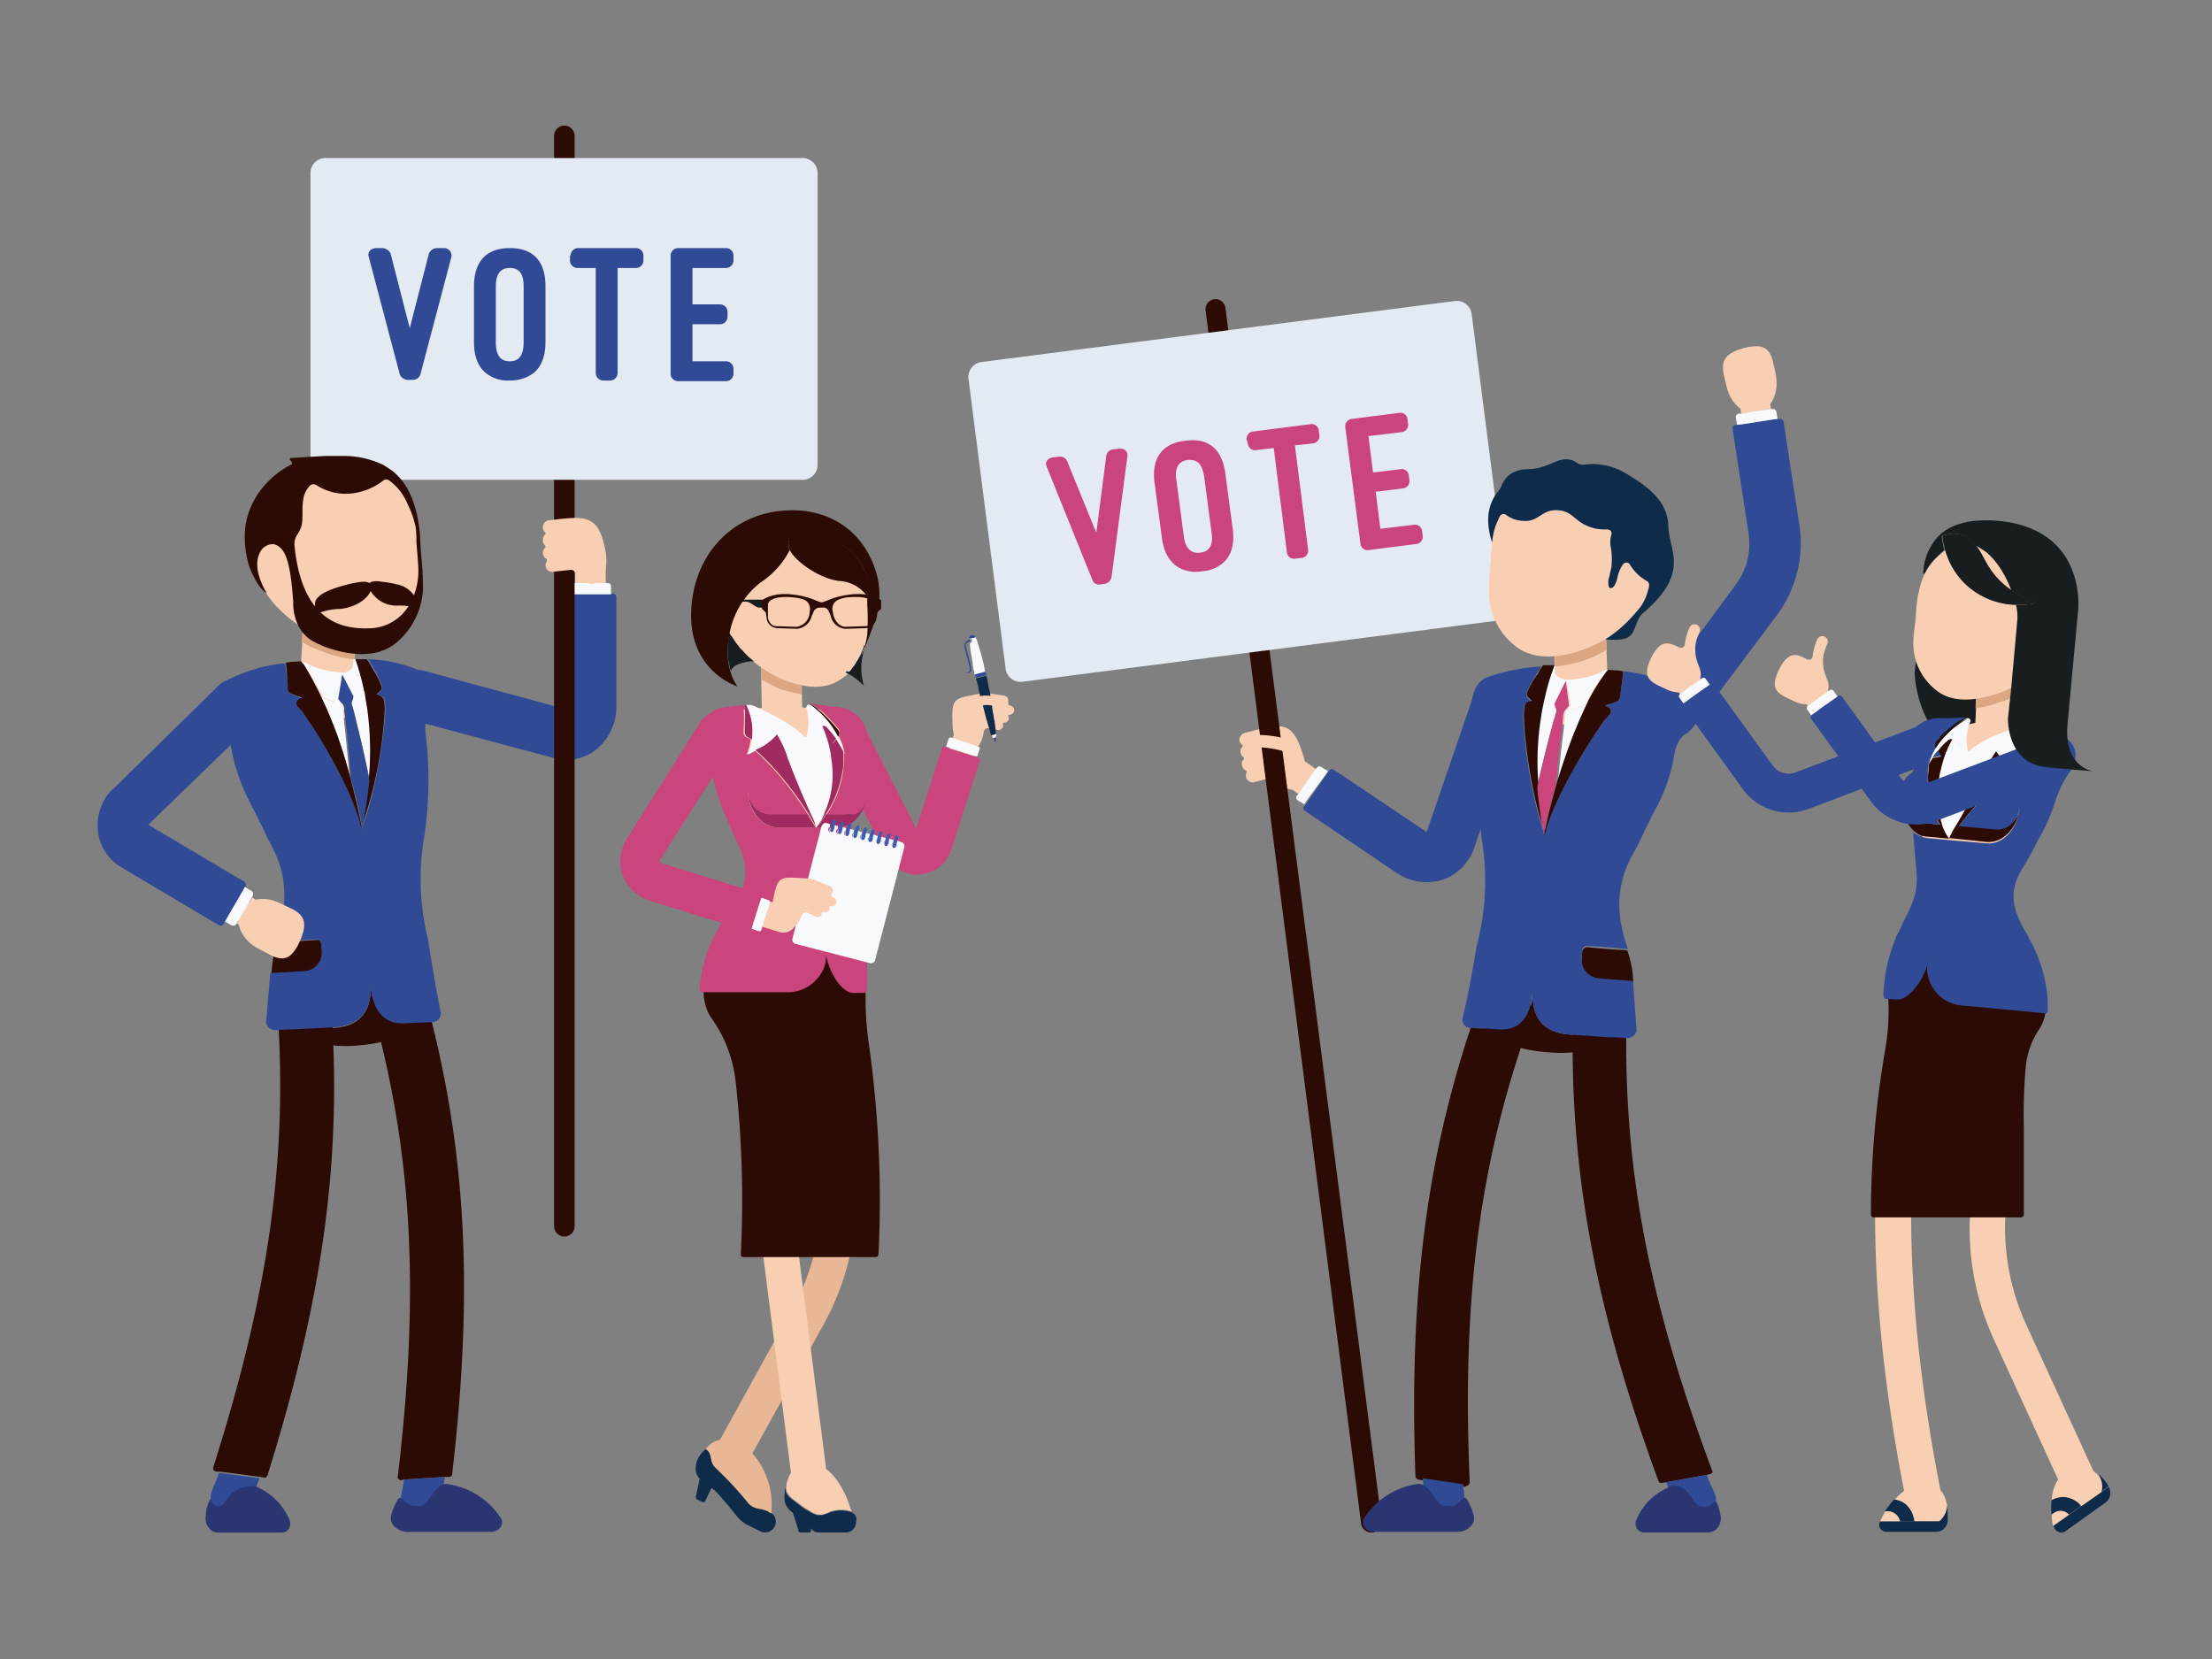 <svg xmlns="http://www.w3.org/2000/svg" viewBox="0 0 408 306">
  <rect x="0" y="0" width="408" height="306" fill="#808080" stroke="none"/>
  <defs>
    <style>
      .cls-1 {
        fill: none;
      }

      .cls-2 {
        fill: #2b0b04;
      }

      .cls-3 {
        fill: #304a95;
      }

      .cls-4 {
        fill: #f9cfb3;
      }

      .cls-5 {
        fill: #dba783;
      }

      .cls-6 {
        fill: #f7f9fd;
      }

      .cls-7 {
        fill: #2b3572;
      }

      .cls-8 {
        fill: #e4eaf2;
      }

      .cls-9 {
        fill: #c9457b;
      }

      .cls-10 {
        fill: #2a336e;
      }

      .cls-11 {
        fill: #0e2b4a;
      }

      .cls-12 {
        fill: #e8b795;
      }

      .cls-13 {
        fill: #181d1f;
      }

      .cls-14 {
        fill: #a02b61;
      }

      .cls-15 {
        fill: #365eb3;
      }
    </style>
  </defs>
  <g id="Group_34616" data-name="Group 34616" transform="translate(-9320 -3912)">
    <rect id="Rectangle_1201" data-name="Rectangle 1201" class="cls-1" width="408" height="306" transform="translate(9320 3912)"/>
    <g id="Group_34613" data-name="Group 34613" transform="translate(9337.951 3935.17)">
      <g id="Group_10990" data-name="Group 10990" transform="translate(0.049)">
        <g id="Group_10906" data-name="Group 10906">
          <g id="Group_10869" data-name="Group 10869" transform="translate(20.838 157.286)">
            <g id="Group_10867" data-name="Group 10867" transform="translate(0.473)">
              <path id="Path_37381" data-name="Path 37381" class="cls-2" d="M18.111,219.777a.926.926,0,0,1-.488-.244.734.734,0,0,1-.122-.488c10.38-32.605,13.8-57.517,11.845-84.993a4.68,4.68,0,0,1,1.221-3.541,5.139,5.139,0,0,1,3.419-1.71h.977a4.832,4.832,0,0,1,4.274,4.518c2.076,28.331-1.343,53.975-11.723,87.191-.122.244-.366.488-.611.366l-.733-.122-7.449-.977Z" transform="translate(-17.5 -128.8)"/>
            </g>
            <g id="Group_10868" data-name="Group 10868" transform="translate(0 91.221)">
              <path id="Path_37382" data-name="Path 37382" class="cls-3" d="M24.424,209.117a3.868,3.868,0,0,1-4.03,2.564c-.244,0-.488-.122-.733-.122a3.55,3.55,0,0,1-2.32-4.64c.488-1.465.855-1.954,1.343-3.419l7.449.977C25.523,206.187,25.035,207.163,24.424,209.117Z" transform="translate(-17.113 -203.5)"/>
            </g>
          </g>
          <g id="Group_10872" data-name="Group 10872" transform="translate(50.69 157.279)">
            <g id="Group_10870" data-name="Group 10870">
              <path id="Path_37383" data-name="Path 37383" class="cls-2" d="M46.86,221.365a.488.488,0,0,1-.488-.244c-.122-.122-.244-.366-.122-.488,4.03-34.07,2.687-59.1-4.518-85.6a5.191,5.191,0,0,1,.488-3.786,4.963,4.963,0,0,1,3.053-2.32,2.689,2.689,0,0,1,.977-.122,5,5,0,0,1,5.129,3.663c7.449,27.476,8.914,53.243,4.885,87.8a.559.559,0,0,1-.611.488H54.92l-7.571.488Z" transform="translate(-41.559 -128.794)"/>
            </g>
            <g id="Group_10871" data-name="Group 10871" transform="translate(5.15 91.961)">
              <path id="Path_37384" data-name="Path 37384" class="cls-3" d="M53.132,209.229a3.647,3.647,0,0,1-3.419,3.175H48.98a3.635,3.635,0,0,1-3.175-4.152c.244-1.588.488-2.076.611-3.663l7.571-.488C53.743,206.176,53.376,207.153,53.132,209.229Z" transform="translate(-45.777 -204.1)"/>
            </g>
          </g>
          <g id="Group_10875" data-name="Group 10875" transform="translate(37.18 82.912)">
            <g id="Group_10873" data-name="Group 10873" transform="translate(0 0)">
              <path id="Path_37385" data-name="Path 37385" class="cls-4" d="M36.485,95.5a4.949,4.949,0,0,0,3.786-4.518l.977-17.951a4.891,4.891,0,1,0-9.769-.488L30.5,90.492a4.906,4.906,0,0,0,4.64,5.129C35.508,95.621,36,95.5,36.485,95.5Z" transform="translate(-30.496 -67.896)"/>
            </g>
            <g id="Group_10874" data-name="Group 10874" transform="translate(0.494)">
              <path id="Path_37386" data-name="Path 37386" class="cls-5" d="M30.9,80.235l.366-7.693a4.891,4.891,0,1,1,9.769.488l-.488,10.38a20.756,20.756,0,0,1-5.617-1.343A23.987,23.987,0,0,1,30.9,80.235Z" transform="translate(-30.9 -67.896)"/>
            </g>
          </g>
          <g id="Group_10886" data-name="Group 10886" transform="translate(20.873 98.426)">
            <g id="Group_10876" data-name="Group 10876" transform="translate(15.58 59.959)">
              <path id="Path_37387" data-name="Path 37387" class="cls-2" d="M43.821,129.7c.244,4.152,1.954,7.449,6.35,7.2l2.076-.122c-2.076,2.564-5.862,3.908-11.723,4.274q-6.961.366-10.624-2.931l7.2-.366C42.478,137.393,44.065,133.852,43.821,129.7Z" transform="translate(-29.9 -129.7)"/>
            </g>
            <g id="Group_10877" data-name="Group 10877" transform="translate(11.184 51.777)">
              <path id="Path_37388" data-name="Path 37388" class="cls-2" d="M28.376,123.366h.244c.611,0,2.2-.122,6.106-.366a.944.944,0,0,1,.977.855l.122,1.465a3.318,3.318,0,0,1-3.175,3.541l-6.35.366a23.682,23.682,0,0,1,1.1-5.862h.977Z" transform="translate(-26.3 -123)"/>
            </g>
            <g id="Group_10878" data-name="Group 10878" transform="translate(16.801 0.488)">
              <path id="Path_37389" data-name="Path 37389" class="cls-6" d="M37.616,87.594v.244a.634.634,0,0,1-.244.488.371.371,0,0,1-.488,0l-2.076-.733c-.244-.366-.366-.855-.611-1.221a44.475,44.475,0,0,0-2.809-4.763A2.144,2.144,0,0,0,30.9,81a1.869,1.869,0,0,1,1.221.488,17.145,17.145,0,0,0,6.35,1.465Z" transform="translate(-30.9 -81)"/>
            </g>
            <g id="Group_10879" data-name="Group 10879" transform="translate(24.006 0)">
              <path id="Path_37390" data-name="Path 37390" class="cls-6" d="M41.074,86.339c0,.122.122.366.122.488h0l-.977.977a.933.933,0,0,1-.611.244c-.244,0-.366-.122-.488-.366L39,87.561l-2.2-4.4c1.343-.122,1.954-.611,2.2-1.221L39.12,80.6h.366l.366,1.1A28.763,28.763,0,0,1,41.074,86.339Z" transform="translate(-36.8 -80.6)"/>
            </g>
            <g id="Group_10880" data-name="Group 10880" transform="translate(25.991 5.984)">
              <path id="Path_37391" data-name="Path 37391" class="cls-6" d="M38.761,88.8c0-.122,0-.122-.122-.244h0v-.244c0-.122,0-.122-.122-.244h0a1.338,1.338,0,0,1,0-.977l.122-.244h0l.122-.611.122.122c.122.244.244.366.488.366a.672.672,0,0,0,.611-.244l.977-.977h0a28.521,28.521,0,0,1,.488,3.175,56.908,56.908,0,0,1,.244,12.822C40.47,95.758,39.249,90.873,38.761,88.8Z" transform="translate(-38.425 -85.5)"/>
            </g>
            <g id="Group_10881" data-name="Group 10881" transform="translate(20.465 7.083)">
              <path id="Path_37392" data-name="Path 37392" class="cls-6" d="M35,88.842c-.366-.855-.733-1.71-1.1-2.442l2.076.733c.122.122.366,0,.488,0a.634.634,0,0,0,.244-.488V86.4l.488.611h0l.244.244a1.387,1.387,0,0,1,.366.977h0v.488c.244,2.32.855,7.815,1.221,12.334A71.159,71.159,0,0,0,35,88.842Z" transform="translate(-33.9 -86.4)"/>
            </g>
            <g id="Group_10882" data-name="Group 10882">
              <path id="Path_37393" data-name="Path 37393" class="cls-3" d="M17.335,87.683a4.918,4.918,0,0,1,2.076-2.809A29.438,29.438,0,0,1,30.89,81.333l.122,1.1.488,3.908a.774.774,0,0,0,.611.733l1.954.733-.488.244a.911.911,0,0,0-.244,1.465c.244.244.488.611.855.977,3.175,4.274,9.525,15.265,10.868,21.615v-.488c2.442-6.228,4.03-16.364,4.274-21.248a10.579,10.579,0,0,0-.122-2.2,1.071,1.071,0,0,0-.733-.855l-.611-.244.611-.611a.95.95,0,0,0,.244-.977,24.888,24.888,0,0,0-1.588-3.3,11.15,11.15,0,0,0-.977-1.588,26.02,26.02,0,0,1,9.769,2.2,5,5,0,0,1,2.442,2.564,4.47,4.47,0,0,1-.122,3.541l-.366.733a6.324,6.324,0,0,0-1.1,4.64,70.77,70.77,0,0,1-.244,18.928,46.714,46.714,0,0,0,.733,19.294s.733,5.251,2.32,13.433a1.594,1.594,0,0,1-1.465,1.588l-2.2.122h-.855l-2.076.122c-4.4.244-6.106-3.053-6.35-7.2.244,4.152-1.465,7.693-6.961,7.938l-7.2.366h-.855l-2.2.122a1.754,1.754,0,0,1-2.076-1.343l.733-8.67h0v-.488l6.35-.366a3.391,3.391,0,0,0,3.175-3.541l-.122-1.465a.944.944,0,0,0-.977-.855c-4.03.244-5.617.366-6.106.366H29.058c2.076-5.862,2.564-11.357-.611-17.463-.855-1.465-1.465-3.053-2.2-4.4-.488-1.1-1.1-2.2-1.588-3.175a36.208,36.208,0,0,1-3.786-10.868,6.941,6.941,0,0,0-2.442-4.4,11.009,11.009,0,0,1-1.1-1.221A8.048,8.048,0,0,1,17.335,87.683Z" transform="translate(-17.142 -80.6)"/>
            </g>
            <g id="Group_10883" data-name="Group 10883" transform="translate(13.871 0.366)">
              <path id="Path_37394" data-name="Path 37394" class="cls-2" d="M34.484,86.4c.244.366.366.855.611,1.221.366.855.733,1.588,1.1,2.442a85.01,85.01,0,0,1,4.152,12.212h0c1.343,5.129,2.076,8.914,2.076,8.914v.244h0v.488c-1.221-6.35-7.693-17.34-10.868-21.615a6.981,6.981,0,0,0-.855-.977,1.03,1.03,0,0,1-.244-.855,1.219,1.219,0,0,1,.488-.611l.488-.244-1.954-.733c-.366-.122-.488-.366-.611-.733l-.244-3.908-.122-1.1c.366,0,.733-.122,1.1-.122l1.71-.122a2.144,2.144,0,0,0,.488.611C32.774,83.1,33.629,84.686,34.484,86.4Z" transform="translate(-28.5 -80.9)"/>
            </g>
            <g id="Group_10884" data-name="Group 10884" transform="translate(26.693 0)">
              <path id="Path_37395" data-name="Path 37395" class="cls-2" d="M43.763,85.485a.766.766,0,0,1-.244.977l-.611.611.611.244a1.291,1.291,0,0,1,.733.855,10.579,10.579,0,0,1,.122,2.2A78,78,0,0,1,40.1,111.618h0a60.5,60.5,0,0,0,1.343-8.792A56.8,56.8,0,0,0,41.2,90c-.122-.977-.366-2.076-.488-3.175,0-.122-.122-.366-.122-.488-.366-1.588-.733-3.053-1.221-4.64L39,80.6h2.076a11.148,11.148,0,0,1,.977,1.588A17.183,17.183,0,0,1,43.763,85.485Z" transform="translate(-39 -80.6)"/>
            </g>
            <g id="Group_10885" data-name="Group 10885" transform="translate(23.518 2.809)">
              <path id="Path_37396" data-name="Path 37396" class="cls-3" d="M39.209,86.93l-.122.611h0l-.122.244a1.338,1.338,0,0,0,0,.977h0c0,.122,0,.122.122.244v.244h0c0,.122,0,.122.122.244.488,2.076,1.832,6.961,2.931,12.944a83.6,83.6,0,0,1-1.343,8.792v-.244a85.715,85.715,0,0,0-2.076-8.914h0c-.366-4.64-.855-10.136-1.221-12.334V89.25h0a1.387,1.387,0,0,0-.366-.977l-.244-.244h0l-.488-.611.733-4.518Z" transform="translate(-36.4 -82.9)"/>
            </g>
          </g>
          <g id="Group_10891" data-name="Group 10891" transform="translate(0 101.996)">
            <g id="Group_10887" data-name="Group 10887" transform="translate(25.969 40.644)">
              <path id="Path_37397" data-name="Path 37397" class="cls-4" d="M32.654,124.614c-2.2,4.885-4.4,3.053-7.449,1.465-3.053-1.465-4.64-4.64-3.541-6.961s4.4-3.053,7.449-1.465C32.165,119.119,34.852,119.729,32.654,124.614Z" transform="translate(-21.315 -116.807)"/>
            </g>
            <g id="Group_10888" data-name="Group 10888" transform="translate(25.707 40.391)">
              <path id="Path_37398" data-name="Path 37398" class="cls-4" d="M27.206,118.554a2.765,2.765,0,0,1-2.809,4.763l-3.3-1.954,2.809-4.763Z" transform="translate(-21.1 -116.6)"/>
            </g>
            <g id="Group_10889" data-name="Group 10889">
              <path id="Path_37399" data-name="Path 37399" class="cls-3" d="M.111,111.581a9.45,9.45,0,0,1,1.221-5.739A5.407,5.407,0,0,1,2.8,104.01L22.336,84.838a4.645,4.645,0,0,1,6.594.122,4.8,4.8,0,0,1,.733,5.617,6.774,6.774,0,0,1-.733.977L9.392,110.482l17.707,10.5a.7.7,0,0,1,.244.855l-.122.244-.488.855L23.924,127.7l-.488.855-.122.244a.7.7,0,0,1-.855.244L4.385,118.3A8.8,8.8,0,0,1,.111,111.581Z" transform="translate(-0.049 -83.524)"/>
            </g>
            <g id="Group_10890" data-name="Group 10890" transform="translate(23.509 38.438)">
              <path id="Path_37400" data-name="Path 37400" class="cls-6" d="M22.475,115.855l.488-.855,1.221.733a.7.7,0,0,1,.244.855l-.122.244L21.5,121.594l-.122.244a.7.7,0,0,1-.855.244L19.3,121.35l.488-.855Z" transform="translate(-19.3 -115)"/>
            </g>
          </g>
          <g id="Group_10892" data-name="Group 10892" transform="translate(54.066 250.534)">
            <path id="Path_37401" data-name="Path 37401" class="cls-7" d="M45.638,208.017a.46.46,0,0,1,.733-.122,3.238,3.238,0,0,1,.733.611c.855.733,1.1.733,2.687.733,1.343,0,2.076-2.809,3.786-3.786a1.7,1.7,0,0,1,1.343-.244,14.094,14.094,0,0,1,9.769,6.35,1.5,1.5,0,0,1-.122,1.587,2.087,2.087,0,0,1-1.588.855H47.348a3.336,3.336,0,0,1-2.32-.977,1.984,1.984,0,0,1-.611-2.076A11.553,11.553,0,0,1,45.638,208.017Z" transform="translate(-44.323 -205.161)"/>
          </g>
          <g id="Group_10893" data-name="Group 10893" transform="translate(19.923 250.949)">
            <path id="Path_37402" data-name="Path 37402" class="cls-7" d="M17.141,208.064l.122-.122a.12.12,0,0,1,.122.122,1.3,1.3,0,0,0,1.465,1.1c1.71,0,1.1-3.663,6.594-3.663a11.541,11.541,0,0,1,6.35,6.106,1.811,1.811,0,0,1,0,1.588,1.47,1.47,0,0,1-1.221.855H18.606a1.949,1.949,0,0,1-1.71-.977A2.553,2.553,0,0,1,16.408,211,6.136,6.136,0,0,1,17.141,208.064Z" transform="translate(-16.364 -205.5)"/>
          </g>
          <g id="Group_10894" data-name="Group 10894" transform="translate(88.108 77.788)">
            <path id="Path_37403" data-name="Path 37403" class="cls-4" d="M72.2,66.509a2.809,2.809,0,0,1,5.617,0v3.908H72.2V66.509Z" transform="translate(-72.2 -63.7)"/>
          </g>
          <g id="Group_10897" data-name="Group 10897" transform="translate(54.143 84.382)">
            <g id="Group_10895" data-name="Group 10895" transform="translate(0 1.954)">
              <path id="Path_37404" data-name="Path 37404" class="cls-3" d="M82.137,99.519a9.015,9.015,0,0,1-5.5,1.832,7.668,7.668,0,0,1-2.32-.366L47.822,93.9a4.712,4.712,0,0,1-3.3-5.739,4.585,4.585,0,0,1,4.518-3.419,4.155,4.155,0,0,1,1.221.122L76.4,91.948V71.311a.577.577,0,0,1,.611-.611h8.3a.577.577,0,0,1,.611.611V92.192A10.3,10.3,0,0,1,82.137,99.519Z" transform="translate(-44.387 -70.7)"/>
            </g>
            <g id="Group_10896" data-name="Group 10896" transform="translate(32.988)">
              <path id="Path_37405" data-name="Path 37405" class="cls-6" d="M72.377,71.176H71.4V69.711a.577.577,0,0,1,.611-.611h6.35a.577.577,0,0,1,.611.611v1.465H72.377Z" transform="translate(-71.4 -69.1)"/>
            </g>
          </g>
          <g id="Group_10898" data-name="Group 10898" transform="translate(84.2)">
            <path id="Path_37406" data-name="Path 37406" class="cls-2" d="M70.954,204.911a1.878,1.878,0,0,0,1.832-1.832V1.832A1.878,1.878,0,0,0,70.954,0,1.906,1.906,0,0,0,69,1.832V202.957A1.929,1.929,0,0,0,70.954,204.911Z" transform="translate(-69)"/>
          </g>
          <g id="Group_10899" data-name="Group 10899" transform="translate(39.262 5.984)">
            <path id="Path_37407" data-name="Path 37407" class="cls-8" d="M35.009,4.9h87.924a2.763,2.763,0,0,1,2.809,2.809V61.44a2.763,2.763,0,0,1-2.809,2.809H35.009A2.763,2.763,0,0,1,32.2,61.44V7.709A2.763,2.763,0,0,1,35.009,4.9Z" transform="translate(-32.2 -4.9)"/>
          </g>
          <g id="Group_10900" data-name="Group 10900" transform="translate(49.954 22.591)">
            <path id="Path_37408" data-name="Path 37408" class="cls-3" d="M48.581,33.276l3.541-13.8a1.649,1.649,0,0,1,1.465-.977h1.221a1.38,1.38,0,0,1,1.465,1.588L50.535,41.824a1.472,1.472,0,0,1-1.465.977h-.855a1.649,1.649,0,0,1-1.465-.977L41.01,20.088c-.244-.855.366-1.588,1.465-1.588h1.1a1.81,1.81,0,0,1,1.465.977Z" transform="translate(-40.956 -18.5)"/>
            <path id="Path_37409" data-name="Path 37409" class="cls-3" d="M56.9,25.583c0-4.518,2.2-7.083,6.594-7.083s6.594,2.442,6.594,7.083V35.84c0,2.809-.855,4.518-2.076,5.617a7.139,7.139,0,0,1-4.518,1.465,6.486,6.486,0,0,1-4.518-1.465c-1.221-1.1-2.076-2.809-2.076-5.617V25.583ZM60.93,35.84c0,2.442.855,3.541,2.564,3.541s2.564-1.1,2.564-3.541V25.583c0-2.442-.855-3.419-2.564-3.419s-2.564,1.1-2.564,3.419Z" transform="translate(-37.43 -18.5)"/>
            <path id="Path_37410" data-name="Path 37410" class="cls-3" d="M71.522,19.843A1.386,1.386,0,0,1,72.987,18.5h10.5a1.386,1.386,0,0,1,1.465,1.343v.977a1.386,1.386,0,0,1-1.465,1.343h-3.3V41.58a1.386,1.386,0,0,1-1.465,1.343h-1.1a1.386,1.386,0,0,1-1.465-1.343V22.163h-3.3A1.386,1.386,0,0,1,71.4,20.82v-.977Z" transform="translate(-34.223 -18.5)"/>
            <path id="Path_37411" data-name="Path 37411" class="cls-3" d="M96.736,18.5A1.386,1.386,0,0,1,98.2,19.843v.977a1.386,1.386,0,0,1-1.465,1.343H90.63V28.88h5.007A1.386,1.386,0,0,1,97.1,30.223V31.2a1.386,1.386,0,0,1-1.465,1.343H90.63v6.839h6.106A1.386,1.386,0,0,1,98.2,40.725V41.7a1.386,1.386,0,0,1-1.465,1.343h-8.67A1.386,1.386,0,0,1,86.6,41.7V19.843A1.386,1.386,0,0,1,88.065,18.5Z" transform="translate(-30.862 -18.5)"/>
          </g>
          <g id="Group_10901" data-name="Group 10901" transform="translate(82.124 72.369)">
            <path id="Path_37412" data-name="Path 37412" class="cls-4" d="M68.521,59.675A1.308,1.308,0,0,0,67.3,60.9a1.387,1.387,0,0,0,.366.977c.122,0,.122.122.122.244s0,.122-.122.244a1.486,1.486,0,0,0,0,1.954c.122,0,.122.122.122.244s0,.122-.122.244a1.319,1.319,0,0,0-.366.855,1.282,1.282,0,0,0,.611,1.1c.122,0,.122.122.122.244v.244a1.736,1.736,0,0,0-.244.733A1.224,1.224,0,0,0,69.01,69.2l3.419-.366a.738.738,0,0,1,.733.366c.977,1.465,2.2,2.32,3.419,2.2,1.954-.244,2.931-3.053,2.2-6.472C77.436,58.453,74.993,58.942,68.521,59.675Z" transform="translate(-67.3 -59.262)"/>
          </g>
          <g id="Group_10905" data-name="Group 10905" transform="translate(27.147 60.936)">
            <g id="Group_10902" data-name="Group 10902" transform="translate(0.732 0.807)">
              <path id="Path_37413" data-name="Path 37413" class="cls-4" d="M22.9,65.263C22.416,57.691,29.01,51.1,37.559,50.609a13.189,13.189,0,0,1,3.786.244,15.3,15.3,0,0,1,9.525,5.373,12.166,12.166,0,0,1,2.442,4.64c.733,2.076.611,4.274.855,6.594a53.258,53.258,0,0,1,.366,6.228A13.351,13.351,0,0,1,49.4,83.214c-3.541,2.564-8.426,1.832-12.212.366a24.161,24.161,0,0,1-9.769-6.716A19.873,19.873,0,0,1,22.9,65.751C22.9,65.629,22.9,65.507,22.9,65.263Z" transform="translate(-22.879 -50.561)"/>
            </g>
            <g id="Group_10903" data-name="Group 10903">
              <path id="Path_37414" data-name="Path 37414" class="cls-2" d="M22.3,65.531V65.9a18.49,18.49,0,0,0,.855,4.518h0c1.71,4.274,3.175,4.763,3.175,4.763S24.258,72,24.625,69.194c.366-2.32,1.588-2.931,2.809-3.053h0c.122,0,1.588.122,2.442,2.32s1.1,5.373,1.343,8.3c0,0-.366,5.007,3.663,7.327h0c.366.122.611.366.977.488h0c.366.122.733.366,1.1.488,4.03,1.465,9.037,2.32,12.822-.366a13.808,13.808,0,0,0,5.373-10.136,61.888,61.888,0,0,0-.366-6.716c-.122-1.465-.122-2.809-.244-4.152-.611-4.763-1.954-8.67-5.129-11.113-.488-.366-.977-.611-1.465-.977h0a16.914,16.914,0,0,0-7.2-1.71H37.2l-6.35.366c-.122,0-.122,0-.244.122v.244a1.686,1.686,0,0,1,.366.488c0,.122.122.122,0,.244a.12.12,0,0,1-.122.122C25.6,54.174,21.938,59.547,22.3,65.531Zm9.159.977a3.106,3.106,0,0,1,.488-2.076,6.187,6.187,0,0,0,.855-1.832c.244-1.465,0-3.053.244-4.518A4.542,4.542,0,0,1,34.272,55.4a.939.939,0,0,1,1.221-.122,9.889,9.889,0,0,0,5.739,1.588,11.483,11.483,0,0,0,6.594-2.442.911.911,0,0,1,1.1,0,9.39,9.39,0,0,1,2.2,2.2,12.721,12.721,0,0,1,1.221,2.2,17.7,17.7,0,0,1,1.465,4.274,18.035,18.035,0,0,1,.122,2.564c.122,1.954.366,3.908.366,5.739a12.686,12.686,0,0,1-.855,4.274,9.736,9.736,0,0,1-.977,1.954,8.664,8.664,0,0,1-6.716,4.03c-4.152.244-7.2-.733-9.525-2.931a11.011,11.011,0,0,1-1.1-1.221C33.173,74.934,31.952,71.392,31.463,66.508Z" transform="translate(-22.279 -49.9)"/>
            </g>
            <g id="Group_10904" data-name="Group 10904" transform="translate(12.953 23.093)">
              <path id="Path_37415" data-name="Path 37415" class="cls-2" d="M36.444,70.141a29.971,29.971,0,0,1,3.541-.977c.733-.122,2.32-.488,2.931,0,.488-.488,1.832-.366,2.32-.244a19.194,19.194,0,0,1,2.809.488A4.941,4.941,0,0,1,51.1,71.362a1.765,1.765,0,0,1,.244.855v1.221c0,.122-.122.122-.122.244h-.244c-.122-.122-.366-.122-.733-.244a10.579,10.579,0,0,0-2.2-.122,5.526,5.526,0,0,1-4.885-2.687c-.855,1.954-3.663,3.175-5.739,3.3A11.3,11.3,0,0,0,34,74.537c-.122,0-.244.122-.366.122s-.244.122-.366,0a.263.263,0,0,1-.244-.244,3.063,3.063,0,0,1-.122-1.221h0C32.659,71.606,35.1,70.629,36.444,70.141Z" transform="translate(-32.886 -68.811)"/>
            </g>
          </g>
        </g>
        <g id="Group_10989" data-name="Group 10989" transform="translate(96.426 70.949)">
          <g id="Group_10907" data-name="Group 10907" transform="translate(38.8 37.019)">
            <path id="Path_37416" data-name="Path 37416" class="cls-4" d="M125.213,116.972a5.713,5.713,0,0,0,2.076.244,5.123,5.123,0,0,0,4.518-3.541l7.2-22.1a2.433,2.433,0,0,0-4.64-1.465l-7.2,22.1c0,.122-.122.244-.366.244-.122,0-.244-.122-.366-.244l-10.99-21.37a2.458,2.458,0,1,0-4.4,2.2l10.99,21.37A6.358,6.358,0,0,0,125.213,116.972Z" transform="translate(-110.785 -88.414)"/>
          </g>
          <g id="Group_10909" data-name="Group 10909" transform="translate(37.706 37.085)">
            <g id="Group_10908" data-name="Group 10908">
              <path id="Path_37417" data-name="Path 37417" class="cls-9" d="M127.487,118.548a5.4,5.4,0,0,1-2.442-.244,6.441,6.441,0,0,1-3.786-3.175l-10.99-21.37a3.648,3.648,0,0,1,1.588-4.885,3.716,3.716,0,0,1,2.809-.244,3.126,3.126,0,0,1,2.076,1.832l10.014,19.661,4.763-14.9c.122-.244.244-.366.488-.244.122,0,.122,0,.244.122,3.786,1.221,1.954.611,5.739,1.832.122,0,.122,0,.244.122.244.122.366.244.244.488L133.1,114.4A6.768,6.768,0,0,1,127.487,118.548Z" transform="translate(-109.889 -88.469)"/>
            </g>
          </g>
          <g id="Group_10920" data-name="Group 10920" transform="translate(61.232 23.032)">
            <g id="Group_10910" data-name="Group 10910" transform="translate(0 10.703)">
              <path id="Path_37418" data-name="Path 37418" class="cls-4" d="M134.217,85.817a5.916,5.916,0,0,1,2.076,0l2.442.366a.929.929,0,0,1,.733.977v.611c.122.122.244.244.366.244h0a.929.929,0,0,1,.733.977.914.914,0,0,1-.855.733h-.122c-.122,0-.122,0-.122.122v.122a.734.734,0,0,1,.122.488.929.929,0,0,1-.977.733c-.122,0-.122,0-.122.122v.244c0,.122.122.244,0,.366a.918.918,0,0,1-.855.611l-1.71-.366a1.1,1.1,0,0,0-.611.122c-.244.122-.244.366-.366.488-.244,2.076-1.343,3.663-2.564,3.786-1.588.244-3.053-1.954-3.175-4.763C128.966,86.427,129.332,86.794,134.217,85.817Z" transform="translate(-129.154 -85.725)"/>
            </g>
            <g id="Group_10918" data-name="Group 10918" transform="translate(2.208)">
              <g id="Group_10911" data-name="Group 10911" transform="translate(5.419 18.732)">
                <path id="Path_37419" data-name="Path 37419" class="cls-10" d="M135.766,93.155h0c-.122.122-.122.122-.122,0l-.244-.733.366-.122Z" transform="translate(-135.4 -92.3)"/>
              </g>
              <g id="Group_10912" data-name="Group 10912" transform="translate(2.122 7.497)">
                <path id="Path_37420" data-name="Path 37420" class="cls-11" d="M135.02,84.932c.122.611.244,1.1.366,1.71a8.245,8.245,0,0,1,.244,1.71c.122.488.122,1.1.244,1.588s.122.977.244,1.343a18.229,18.229,0,0,1,.244,2.076v.488l-.855.244c0-.122-.122-.244-.122-.488-.122-.488-.366-1.221-.611-2.076-.122-.366-.244-.855-.366-1.343l-.366-1.465a7.9,7.9,0,0,0-.488-1.588c-.122-.611-.244-1.1-.366-1.71a10.175,10.175,0,0,0-.488-1.832l1.954-.488Q134.837,83.833,135.02,84.932Z" transform="translate(-132.7 -83.1)"/>
              </g>
              <g id="Group_10913" data-name="Group 10913" transform="translate(2 6.642)">
                <path id="Path_37421" data-name="Path 37421" class="cls-3" d="M134.676,83.133l-1.954.488c0-.244-.122-.488-.122-.733l1.954-.488A1.549,1.549,0,0,0,134.676,83.133Z" transform="translate(-132.6 -82.4)"/>
              </g>
              <g id="Group_10914" data-name="Group 10914" transform="translate(0.901)">
                <path id="Path_37422" data-name="Path 37422" class="cls-3" d="M131.7,77.5c0-.244.122-.488.366-.488a.587.587,0,0,1,.733.244l.122.122-1.1.244Z" transform="translate(-131.7 -76.961)"/>
              </g>
              <g id="Group_10915" data-name="Group 10915" transform="translate(0 0.781)">
                <path id="Path_37423" data-name="Path 37423" class="cls-3" d="M131.741,83.584a.263.263,0,0,0,.244-.244v-.488l-.977-3.786a.985.985,0,0,1,.366-1.1l.366-.244.122-.122h.244v.244l-.366.244-.244.122a.587.587,0,0,0-.244.733l.977,3.786v.611a.953.953,0,0,1-.488.488c-.122,0-.244,0-.244-.122A.426.426,0,0,0,131.741,83.584Z" transform="translate(-130.962 -77.6)"/>
              </g>
              <g id="Group_10916" data-name="Group 10916" transform="translate(1.023 0.414)">
                <path id="Path_37424" data-name="Path 37424" class="cls-6" d="M132.166,77.666c0-.122-.122-.122-.244,0l-.122.122v-.244l1.1-.244a2.064,2.064,0,0,0,.244.611c.122.488.366,1.221.611,2.076.122.366.244.855.366,1.343s.244.977.366,1.588c0,.244.122.488.122.733l-1.954.488c0-.244-.122-.488-.122-.733a7.146,7.146,0,0,1-.244-1.588c-.122-.488-.122-.977-.244-1.343A18.233,18.233,0,0,1,131.8,78.4l.366-.244Z" transform="translate(-131.8 -77.3)"/>
              </g>
              <g id="Group_10917" data-name="Group 10917" transform="translate(5.053 18.243)">
                <path id="Path_37425" data-name="Path 37425" class="cls-6" d="M135.833,92.511h0l-.366.122h0a.263.263,0,0,1-.244-.244.378.378,0,0,0-.122-.244l.855-.244v.244C135.955,92.266,135.833,92.388,135.833,92.511Z" transform="translate(-135.1 -91.9)"/>
              </g>
            </g>
            <g id="Group_10919" data-name="Group 10919" transform="translate(0.544 11.16)">
              <path id="Path_37426" data-name="Path 37426" class="cls-4" d="M137.415,87.81a.672.672,0,0,0,.366-.611,1.036,1.036,0,0,0-.855-.977l-1.221-.122a6.762,6.762,0,0,0-2.2.244l-1.465.488a3.146,3.146,0,0,0-2.2,2.687L129.6,91.6c0,.488.244.977.733.977s.977-.244.977-.733l.244-2.076a1.679,1.679,0,0,1,.977-1.221L134,88.054a6.13,6.13,0,0,1,1.465-.244l1.221.122A.684.684,0,0,0,137.415,87.81Z" transform="translate(-129.6 -86.1)"/>
            </g>
          </g>
          <g id="Group_10926" data-name="Group 10926" transform="translate(13.875 86.336)">
            <g id="Group_10921" data-name="Group 10921" transform="translate(2.615)">
              <path id="Path_37427" data-name="Path 37427" class="cls-12" d="M117.286,129.166a3.191,3.191,0,0,1,1.71,2.809l.611,36.146a49.151,49.151,0,0,1-6.106,24.545L98.6,219.654a3.226,3.226,0,1,1-5.617-3.175l14.9-26.988a43.157,43.157,0,0,0,5.251-21.248l-.611-36.146a3.182,3.182,0,0,1,3.175-3.3A3.76,3.76,0,0,1,117.286,129.166Z" transform="translate(-92.515 -128.8)"/>
            </g>
            <g id="Group_10925" data-name="Group 10925" transform="translate(0 85.068)">
              <g id="Group_10922" data-name="Group 10922" transform="translate(0.032 7.13)">
                <path id="Path_37428" data-name="Path 37428" class="cls-11" d="M92.11,208.574c-.122.122-.244.244-.488.122l-.977-.488c-.244-.122-.244-.244-.244-.488.122-.488.366-1.588.733-3.419a15.114,15.114,0,0,0,2.2,1.71Z" transform="translate(-90.4 -204.3)"/>
              </g>
              <g id="Group_10923" data-name="Group 10923" transform="translate(0 1.756)">
                <path id="Path_37429" data-name="Path 37429" class="cls-11" d="M92.238,199.9h0c1.343.733.733,2.32,1.588,3.175a11.513,11.513,0,0,0,1.221,1.221,66.915,66.915,0,0,1,4.885,5.373,3.142,3.142,0,0,0,2.076,1.221,7,7,0,0,1,1.71.488,2.669,2.669,0,0,0,.611.366,1,1,0,0,1,.611.611,2,2,0,0,1-2.442,2.809l-2.687-1.343c-1.465-.733-2.564-2.564-3.663-3.786-.733-.855-1.343-1.588-2.076-2.32a3.239,3.239,0,0,0-.733-.611,9.7,9.7,0,0,1-2.2-1.71,2.761,2.761,0,0,1-.733-1.588,4.408,4.408,0,0,1,.366-2.076A5.407,5.407,0,0,1,92.238,199.9Z" transform="translate(-90.373 -199.9)"/>
              </g>
              <g id="Group_10924" data-name="Group 10924" transform="translate(1.864)">
                <path id="Path_37430" data-name="Path 37430" class="cls-12" d="M101.669,211.209a3.142,3.142,0,0,1-2.076-1.221,66.91,66.91,0,0,0-4.885-5.373,11.513,11.513,0,0,0-1.221-1.221c-.855-.977-.366-2.442-1.588-3.175a4.2,4.2,0,0,1,4.152-1.71,5.676,5.676,0,0,1,2.809,1.1,11.6,11.6,0,0,1,3.786,4.64,14.2,14.2,0,0,1,1.343,7.815h0a2.669,2.669,0,0,1-.611-.366A7,7,0,0,0,101.669,211.209Z" transform="translate(-91.9 -198.462)"/>
              </g>
            </g>
          </g>
          <g id="Group_10932" data-name="Group 10932" transform="translate(20.229 86.183)">
            <g id="Group_10927" data-name="Group 10927">
              <path id="Path_37431" data-name="Path 37431" class="cls-4" d="M98.414,128.706a3.208,3.208,0,0,1,3.663,2.809l11.6,90.732a3.264,3.264,0,1,1-6.472.855l-11.6-90.732A3.294,3.294,0,0,1,98.414,128.706Z" transform="translate(-95.576 -128.675)"/>
            </g>
            <g id="Group_10931" data-name="Group 10931" transform="translate(10.027 89.42)">
              <g id="Group_10928" data-name="Group 10928" transform="translate(1.481 9.037)">
                <path id="Path_37432" data-name="Path 37432" class="cls-11" d="M105.611,209.544h0c-.244-.122-.366-.122-.611-.244.611,1.954.977,3.053,1.1,3.541a.39.39,0,0,0,.366.366h1.588a.324.324,0,0,0,.366-.366v-.733A5.636,5.636,0,0,0,105.611,209.544Z" transform="translate(-105 -209.3)"/>
              </g>
              <g id="Group_10929" data-name="Group 10929" transform="translate(0 4.64)">
                <path id="Path_37433" data-name="Path 37433" class="cls-11" d="M116.259,210.34c-.122,0-.122-.122-.244-.122a6.243,6.243,0,0,0-3.663,0,5.051,5.051,0,0,1-2.32.611,3.623,3.623,0,0,1-1.343-.488c-.122,0-.244-.122-.366-.244a10.737,10.737,0,0,1-1.221-.733c-.488-.366-1.1-.855-1.588-1.221s-1.343-.977-1.465-1.71v-.122a5.289,5.289,0,0,0-.122-.611c0,.244-.122,1.221-.122,1.588a3.244,3.244,0,0,0,1.343,2.931.926.926,0,0,0,.488.244h0a5.365,5.365,0,0,1,2.809,2.442c.122.122.122.244.244.366a1.741,1.741,0,0,0,1.465.733h5.007a1.906,1.906,0,0,0,1.832-1.954A1.361,1.361,0,0,0,116.259,210.34Z" transform="translate(-103.787 -205.7)"/>
              </g>
              <g id="Group_10930" data-name="Group 10930" transform="translate(0.352)">
                <path id="Path_37434" data-name="Path 37434" class="cls-4" d="M105.571,208.861c.488.366,1.1.855,1.588,1.221a10.743,10.743,0,0,0,1.221.733c.122.122.244.122.366.244a3.623,3.623,0,0,0,1.343.488c.855.122,1.465-.366,2.32-.611a6.243,6.243,0,0,1,3.663,0v-.122c0-.122,0-.244-.122-.244-.977-3.419-3.663-8.67-7.938-8.67-2.931,0-4.152,3.663-3.908,5.129v.122A4.061,4.061,0,0,0,105.571,208.861Z" transform="translate(-104.075 -201.9)"/>
              </g>
            </g>
          </g>
          <g id="Group_10933" data-name="Group 10933" transform="translate(15.687 36.205)">
            <path id="Path_37435" data-name="Path 37435" class="cls-4" d="M97.16,107.594q-.733-1.649-1.465-3.663a21.749,21.749,0,0,1-1.343-6.716,3.356,3.356,0,0,0-1.465-2.687,2.357,2.357,0,0,1-.611-3.3,5.561,5.561,0,0,1,4.274-2.564c10.258-1.343,11.235-1.1,19.172,0A5.561,5.561,0,0,1,120,91.231a2.357,2.357,0,0,1-.611,3.3,4.033,4.033,0,0,0-1.588,3.908,16.277,16.277,0,0,1,.366,3.419,21.353,21.353,0,0,1-.611,6.839l-1.221,7.2a14.073,14.073,0,0,0,.611,7.083l1.465,4.152a24.856,24.856,0,0,1,1.832,10.014c0,9.4-6.106,11.723-16.119,11.723,0,0-13.555.611-11.357-11.723a34.218,34.218,0,0,1,2.442-7.571,17.278,17.278,0,0,1,2.2-3.541,1.685,1.685,0,0,0-.366.488c3.053-3.908,5.007-7.938,2.564-13.311C99.725,113.334,97.16,107.594,97.16,107.594Z" transform="translate(-91.857 -87.748)"/>
          </g>
          <g id="Group_10934" data-name="Group 10934" transform="translate(25.875 21.126)">
            <path id="Path_37436" data-name="Path 37436" class="cls-4" d="M104.718,96.526a3.72,3.72,0,0,0,3.175-3.786l-.244-13.677a3.725,3.725,0,1,0-7.449.122l.244,13.677a3.7,3.7,0,0,0,3.786,3.663A.371.371,0,0,0,104.718,96.526Z" transform="translate(-100.2 -75.4)"/>
          </g>
          <g id="Group_10935" data-name="Group 10935" transform="translate(25.875 21.248)">
            <path id="Path_37437" data-name="Path 37437" class="cls-5" d="M100.322,85.514l-.122-6.228a3.725,3.725,0,1,1,7.449-.122l.122,9.037a31.817,31.817,0,0,1-4.03-.977C102.642,86.735,101.543,86.124,100.322,85.514Z" transform="translate(-100.2 -75.5)"/>
          </g>
          <g id="Group_10936" data-name="Group 10936" transform="translate(15.327 70.461)">
            <path id="Path_37438" data-name="Path 37438" class="cls-2" d="M99.668,115.8h17.585l2.2,3.908h0a25.814,25.814,0,0,1,2.2,11.357,55.839,55.839,0,0,0,.366,12.334,206.465,206.465,0,0,1,1.832,39.2.559.559,0,0,1-.611.488h-24.3c-.122,0-.244-.122-.366-.122a.449.449,0,0,1-.122-.366,199.073,199.073,0,0,0-.977-32.117A24.786,24.786,0,0,0,93.2,139.246c-1.343-1.832-2.076-4.518-1.343-8.3C93.318,122.272,96.981,118.975,99.668,115.8Z" transform="translate(-91.563 -115.8)"/>
          </g>
          <g id="Group_10945" data-name="Group 10945" transform="translate(13.052)">
            <g id="Group_10937" data-name="Group 10937" transform="translate(4.763 1.221)">
              <path id="Path_37439" data-name="Path 37439" class="cls-4" d="M93.6,71.556C93.6,64.6,99.828,59.1,107.4,59.1a16.277,16.277,0,0,1,3.419.366,14.2,14.2,0,0,1,8.3,5.373,11.863,11.863,0,0,1,1.954,4.4,24.29,24.29,0,0,1,.366,5.984c0,1.832.122,3.786,0,5.617a11.31,11.31,0,0,1-5.129,8.3c-3.3,2.2-7.571,1.221-10.99-.244a21.246,21.246,0,0,1-8.3-6.594A17.815,17.815,0,0,1,93.6,72.044C93.6,71.8,93.6,71.678,93.6,71.556Z" transform="translate(-93.6 -59.1)"/>
            </g>
            <g id="Group_10938" data-name="Group 10938" transform="translate(6.148 16.486)">
              <path id="Path_37440" data-name="Path 37440" class="cls-13" d="M94.815,74.531h0a1.217,1.217,0,0,1,.122-.488,7.785,7.785,0,0,0,.244-1.1c.122-.244.122-.366.244-.611,0-.122.122-.122.122-.244s.122-.122.122-.244c.122-.122.122-.122.244-.122s.122,0,.244-.122h5.617v1.465h-.611c-.733,0-1.588-1.1-2.564-1.1H96.158l-.122.122a2.918,2.918,0,0,0-.366.855,3.381,3.381,0,0,0-.122,1.1,1.263,1.263,0,0,1-.122.488h0c0,.244-.244.366-.488.244S94.692,74.775,94.815,74.531Z" transform="translate(-94.734 -71.6)"/>
            </g>
            <g id="Group_10939" data-name="Group 10939" transform="translate(6.742 22.592)">
              <path id="Path_37441" data-name="Path 37441" class="cls-13" d="M99.469,81.851a9.128,9.128,0,0,0-2.687.733,1.992,1.992,0,0,0-.977,1.1,13.848,13.848,0,0,1-.244-7.083h0c0,.122.122.122.122.244s.122.244.244.366l.733,1.1c.244.366.488.611.733.977.122.122.244.366.488.488a11.922,11.922,0,0,0,2.2,2.076Z" transform="translate(-95.221 -76.6)"/>
            </g>
            <g id="Group_10940" data-name="Group 10940" transform="translate(28.453 24.912)">
              <path id="Path_37442" data-name="Path 37442" class="cls-11" d="M113.977,83.14c.122-.122.122-.122.122-.244.122-.122.244-.244.244-.366l.244-.244c.122-.122.122-.244.244-.366,0-.122.122-.122.122-.244.122-.122.122-.244.244-.366,0-.122.122-.122.122-.244.122-.122.122-.244.244-.366,0-.122.122-.122.122-.244.122-.244.244-.366.244-.611h0a5.953,5.953,0,0,0,.488-1.343h.122v.122c-.122.244-.122.366-.244.611,0,.122,0,.122-.122.244a5.289,5.289,0,0,1-.122.611v.122c0,.244-.122.488-.122.733v.122a.915.915,0,0,1-.122.611v2.2a.915.915,0,0,0,.122.611v.244a1.736,1.736,0,0,0,.244.733v.122h0l-.122-.122-.122-.122A11.06,11.06,0,0,0,113,83.507c.122-.122.244-.244.366-.244C113.611,83.507,113.855,83.263,113.977,83.14Z" transform="translate(-113 -78.5)"/>
            </g>
            <g id="Group_10941" data-name="Group 10941">
              <path id="Path_37443" data-name="Path 37443" class="cls-2" d="M121.694,83.256a14.2,14.2,0,0,0,.488-2.2,43.115,43.115,0,0,0,0-5.617V74.219h0V74.1h0a8.542,8.542,0,0,0-.366-4.64,10.668,10.668,0,0,0-5.373-5.5c-5.5-2.931-8.548-1.832-8.792.122a2.863,2.863,0,0,0,.244,1.343,15.626,15.626,0,0,1-5.373,5.984,15.468,15.468,0,0,0-5.739,9.4c-.733,3.541-.366,7.2,1.465,9.769h0S89.7,88.018,89.7,77.516c0-10.624,7.327-19.416,18.684-19.416,6.106,0,12.089,2.931,14.9,9.891,2.687,6.716,0,10.99-1.465,15.387Z" transform="translate(-89.7 -58.1)"/>
            </g>
            <g id="Group_10942" data-name="Group 10942" transform="translate(28.942 25.156)">
              <path id="Path_37444" data-name="Path 37444" class="cls-13" d="M116.331,85.9a20.967,20.967,0,0,0-2.931-2.32,10.374,10.374,0,0,0,3.053-4.885h.122A11.157,11.157,0,0,0,116.331,85.9Z" transform="translate(-113.4 -78.7)"/>
            </g>
            <g id="Group_10943" data-name="Group 10943" transform="translate(13.066 15.45)">
              <path id="Path_37445" data-name="Path 37445" class="cls-2" d="M100.4,71.91V73.5a3.375,3.375,0,0,1,.733.733c0,.366.122.611.122.977a2.074,2.074,0,0,0,1.954,1.832l3.663.122a3.078,3.078,0,0,0,2.687-2.32,5.955,5.955,0,0,0,.366-.855,1.251,1.251,0,0,1,1.221-.733h.366a1.092,1.092,0,0,1,1.221.733,5.954,5.954,0,0,1,.366.855,2.957,2.957,0,0,0,2.687,2.32h.122l3.663-.122a2.178,2.178,0,0,0,1.954-1.832,2.689,2.689,0,0,0,.122-.977,3.375,3.375,0,0,1,.733-.733V71.91s-1.588-1.465-5.373-1.1c-3.663.366-4.885,1.465-5.617,1.465s-1.954-1.1-5.617-1.465S100.4,71.91,100.4,71.91Zm13.066,2.076a1.826,1.826,0,0,1,.366-1.71c.611-.611,1.71-.977,3.663-.977h.366c2.564,0,3.3.977,3.3,1.465a10.644,10.644,0,0,1-.244,2.442c-.244.855-.733,1.465-1.465,1.465l-3.663.122C114.688,76.794,113.589,75.573,113.466,73.986ZM101.5,72.765c0-.611.733-1.465,3.3-1.465h.366c2.076.122,3.175.366,3.663.977a1.922,1.922,0,0,1,.366,1.71,2.8,2.8,0,0,1-2.442,2.809h-.122l-3.663-.122c-.733,0-1.221-.611-1.465-1.465C101.5,74.108,101.5,73.253,101.5,72.765Z" transform="translate(-100.4 -70.752)"/>
            </g>
            <g id="Group_10944" data-name="Group 10944" transform="translate(17.951 3.901)">
              <path id="Path_37446" data-name="Path 37446" class="cls-2" d="M104.4,63.255c.244-2.076,3.3-3.053,8.792-.122a11.127,11.127,0,0,1,5.373,5.5,7.454,7.454,0,0,1,.366,4.64h0a6.782,6.782,0,0,0-4.763-2.809c-3.3-.122-8.3-3.3-9.525-5.739A3.351,3.351,0,0,1,104.4,63.255Z" transform="translate(-104.4 -61.294)"/>
            </g>
          </g>
          <g id="Group_10962" data-name="Group 10962" transform="translate(14.105 35.658)">
            <g id="Group_10947" data-name="Group 10947" transform="translate(0 0.244)">
              <g id="Group_10946" data-name="Group 10946">
                <path id="Path_37447" data-name="Path 37447" class="cls-9" d="M96.226,87.866q1.649-.183,2.931-.366a34.076,34.076,0,0,1,0,5.007.967.967,0,0,0,.611.977l.733.366a15.609,15.609,0,0,1-.733,2.809l1.465-.733a21.98,21.98,0,0,1,1.954,1.832c.611.611,1.343,1.343,2.2,2.32A63.777,63.777,0,0,1,111,107.649h-6.839a4.076,4.076,0,0,1-3.053-1.465,5.64,5.64,0,0,1-1.221-3.541c0,4.152,2.442,7.449,5.617,7.449h11.235a4.056,4.056,0,0,0,2.564-.855.449.449,0,0,1-.122.366l-1.221,7.2c-.855,4.64,1.1,7.449,2.076,10.624h0a26.619,26.619,0,0,1,1.954,10.624,13.272,13.272,0,0,1-.122,2.2c0,.244-.244.366-.488.366h-1.954c-2.32,0-4.64-4.274-5.007-6.961v0a6.271,6.271,0,0,1-1.832,4.518,7.019,7.019,0,0,1-5.251,2.32H91.585a.432.432,0,0,1-.488-.488,16.686,16.686,0,0,1,.244-2.32,26.551,26.551,0,0,1,4.64-11.235v-.122c3.175-4.03,4.64-7.571,2.564-12.212-.244-.611-2.32-5.129-2.564-5.862h0a39.092,39.092,0,0,1-2.564-7.815,17.322,17.322,0,0,0-2.32-5.862,3.508,3.508,0,0,1,.122-3.908A6.794,6.794,0,0,1,96.226,87.866Z" transform="translate(-90.562 -87.5)"/>
              </g>
            </g>
            <g id="Group_10948" data-name="Group 10948" transform="translate(8.839 0.244)">
              <path id="Path_37448" data-name="Path 37448" class="cls-14" d="M99.143,93.85l-.733-.366a1.088,1.088,0,0,1-.611-.977c0-1.1.122-3.3,0-5.007h.366A11.547,11.547,0,0,1,99.143,93.85Z" transform="translate(-97.8 -87.5)"/>
            </g>
            <g id="Group_10949" data-name="Group 10949" transform="translate(9.083 0.244)">
              <path id="Path_37449" data-name="Path 37449" class="cls-6" d="M104.594,91.9a6.774,6.774,0,0,1-.733.977,11.372,11.372,0,0,1-4.03,3.053l-1.465.733A15.609,15.609,0,0,0,99.1,93.85,10.871,10.871,0,0,0,98,87.5h.244a2.629,2.629,0,0,1,1.343.244c5.251,2.442,7.571,3.908,9.4,5.862l-3.175-1.832A.8.8,0,0,0,104.594,91.9Z" transform="translate(-98 -87.5)"/>
            </g>
            <g id="Group_10950" data-name="Group 10950" transform="translate(9.328 15.387)">
              <path id="Path_37450" data-name="Path 37450" class="cls-14" d="M103.817,107.349c-3.053,0-5.617-3.3-5.617-7.449a5.64,5.64,0,0,0,1.221,3.541,4.076,4.076,0,0,0,3.053,1.465h6.839c.855,1.465,1.465,2.442,1.465,2.442Z" transform="translate(-98.2 -99.9)"/>
            </g>
            <g id="Group_10951" data-name="Group 10951" transform="translate(10.793 5.617)">
              <path id="Path_37451" data-name="Path 37451" class="cls-14" d="M103.43,91.9a39.827,39.827,0,0,1,1.832,3.908,1.736,1.736,0,0,1,.244.733c1.832,4.885,3.3,8.06,4.152,10.014a10.167,10.167,0,0,1,.977,2.442s-.611-.977-1.465-2.442a63.777,63.777,0,0,0-5.617-7.571c-.855-.977-1.588-1.71-2.2-2.32A21.98,21.98,0,0,0,99.4,94.831,9.859,9.859,0,0,0,103.43,91.9Z" transform="translate(-99.4 -91.9)"/>
            </g>
            <g id="Group_10952" data-name="Group 10952" transform="translate(14.823 4.152)">
              <path id="Path_37452" data-name="Path 37452" class="cls-6" d="M111,90.7a24.4,24.4,0,0,1,1.588,5.251c0,.366.122.611.122.977a17.818,17.818,0,0,1-1.343,10.014,11.4,11.4,0,0,1-1.465,2.442,10.167,10.167,0,0,0-.977-2.442c-.855-1.954-2.32-5.129-4.152-10.014a1.736,1.736,0,0,1-.244-.733,16.529,16.529,0,0,0-1.832-3.908,6.774,6.774,0,0,0,.733-.977.947.947,0,0,1,1.221-.244l3.175,1.832,2.687-1.954C110.76,90.822,110.882,90.7,111,90.7Z" transform="translate(-102.7 -90.7)"/>
            </g>
            <g id="Group_10953" data-name="Group 10953" transform="translate(14.823 4.152)">
              <path id="Path_37453" data-name="Path 37453" class="cls-6" d="M103.555,91.188a.947.947,0,0,1,1.221-.244l3.175,1.832,2.687-1.954A.449.449,0,0,1,111,90.7c.244.611.488,1.221.733,1.954a3.238,3.238,0,0,0-.611-.733l-2.564,1.832h0c-.122,0-.122.122-.244.122h-.977a.12.12,0,0,1-.122-.122l-2.931-1.71c-.244.366-.488.611-.611.855l-.366.366c-.244-.366-.366-.733-.611-1.1C102.944,91.921,103.188,91.555,103.555,91.188Z" transform="translate(-102.7 -90.7)"/>
            </g>
            <g id="Group_10954" data-name="Group 10954" transform="translate(20.074 0.194)">
              <path id="Path_37454" data-name="Path 37454" class="cls-6" d="M112.984,93.371a10.284,10.284,0,0,1,1.1,3.3.426.426,0,0,0-.122-.244,7.251,7.251,0,0,0-.488-.977c-.244-.488-.611-.977-.855-1.465a14.058,14.058,0,0,0-1.71-2.076.809.809,0,0,0-.855-.244c-.122,0-.244.122-.366.122L107,93.737a8.874,8.874,0,0,0,.122-5.617.734.734,0,0,1,.122-.488c.122-.122.244-.244.488-.122h0C107.855,87.143,111.4,90.074,112.984,93.371Z" transform="translate(-107 -87.459)"/>
            </g>
            <g id="Group_10955" data-name="Group 10955" transform="translate(20.684)">
              <path id="Path_37455" data-name="Path 37455" class="cls-2" d="M112.873,92.185a.929.929,0,0,1,0,1.221A16.622,16.622,0,0,0,107.5,87.3h0C109.454,88.155,111.774,90.841,112.873,92.185Z" transform="translate(-107.5 -87.3)"/>
            </g>
            <g id="Group_10956" data-name="Group 10956" transform="translate(22.028 15.997)">
              <path id="Path_37456" data-name="Path 37456" class="cls-14" d="M108.6,107.239a14.442,14.442,0,0,0,1.832-2.442h5.007c1.343-.122,2.564-2.076,2.687-4.4a9.143,9.143,0,0,1-1.588,4.64,7,7,0,0,1-1.343,1.343,4.6,4.6,0,0,1-2.564.855Z" transform="translate(-108.6 -100.4)"/>
            </g>
            <g id="Group_10957" data-name="Group 10957" transform="translate(22.028 4.104)">
              <path id="Path_37457" data-name="Path 37457" class="cls-14" d="M111.409,96.937c0-.366-.122-.611-.122-.977a19.039,19.039,0,0,0-1.588-5.251.755.755,0,0,1,.855.244,25.581,25.581,0,0,1,1.71,2.076l-.733.855,1.343.488a.426.426,0,0,1,.244.122c.122.366.366.611.488.977v1.343a10.037,10.037,0,0,1-.244,2.564,19.326,19.326,0,0,1-2.931,7.449,14.442,14.442,0,0,1-1.832,2.442,11.4,11.4,0,0,0,1.465-2.442A17.168,17.168,0,0,0,111.409,96.937Z" transform="translate(-108.6 -90.661)"/>
            </g>
            <g id="Group_10958" data-name="Group 10958" transform="translate(24.958 6.594)">
              <path id="Path_37458" data-name="Path 37458" class="cls-14" d="M111,93.555l.733-.855a9.108,9.108,0,0,1,.855,1.465c-.122,0-.122-.122-.244-.122Z" transform="translate(-111 -92.7)"/>
            </g>
            <g id="Group_10960" data-name="Group 10960" transform="translate(20.929)">
              <g id="Group_10959" data-name="Group 10959">
                <path id="Path_37459" data-name="Path 37459" class="cls-9" d="M115.76,107.693h-5.007a19.326,19.326,0,0,0,2.931-7.449,22.372,22.372,0,0,0,.244-2.564V96.337a.426.426,0,0,0,.122.244,10.285,10.285,0,0,0-1.1-3.3,1.109,1.109,0,0,0,0-1.221c-.977-1.221-3.419-4.03-5.251-4.763.977.122,2.076.244,3.419.488l1.343.122c2.687.122,5.5,2.2,5.617,5.129a4.506,4.506,0,0,1-1.221,2.931,2.233,2.233,0,0,0,.122,2.931c.122.122.244.244.244.366a5.64,5.64,0,0,1,1.221,3.541v.611C118.2,105.617,117.1,107.571,115.76,107.693Z" transform="translate(-107.7 -87.3)"/>
              </g>
            </g>
            <g id="Group_10961" data-name="Group 10961" transform="translate(21.051 20.393)">
              <path id="Path_37460" data-name="Path 37460" class="cls-6" d="M107.8,104h2.442a11.4,11.4,0,0,1-1.465,2.442A6.518,6.518,0,0,0,107.8,104Z" transform="translate(-107.8 -104)"/>
            </g>
          </g>
          <g id="Group_10963" data-name="Group 10963" transform="translate(1.19 38.208)">
            <path id="Path_37461" data-name="Path 37461" class="cls-4" d="M80.247,113.582a6.891,6.891,0,0,0,.122,4.152,6.6,6.6,0,0,0,4.152,3.908l23.568,7.327a2.433,2.433,0,1,0,1.465-4.64L85.987,117a1.733,1.733,0,0,1-1.1-.977,2.042,2.042,0,0,1,.122-1.465L98.565,93.066a2.388,2.388,0,1,0-4.03-2.564L80.98,112.116Z" transform="translate(-79.986 -89.388)"/>
          </g>
          <g id="Group_10964" data-name="Group 10964" transform="translate(24.165 71.438)">
            <path id="Path_37462" data-name="Path 37462" class="cls-6" d="M101.975,117.088c.122,0,.244.244.244.366-.977,3.3-.611,1.832-1.588,5.129,0,.122-.244.244-.366.244l-1.465-.488c1.221-3.786.611-1.954,1.832-5.739Z" transform="translate(-98.8 -116.6)"/>
          </g>
          <g id="Group_10966" data-name="Group 10966" transform="translate(0 37.391)">
            <g id="Group_10965" data-name="Group 10965">
              <path id="Path_37463" data-name="Path 37463" class="cls-9" d="M79.486,118.736a7.794,7.794,0,0,1-.122-5.007,12.324,12.324,0,0,1,.855-1.832L93.774,90.405a3.586,3.586,0,0,1,5.007-1.1,3.892,3.892,0,0,1,1.588,4.152,5.951,5.951,0,0,1-.366.855L86.324,115.805v.366a.263.263,0,0,0,.244.244l18.2,5.617c.244.122.366.244.244.488v.244c-1.221,3.786-.611,1.954-1.832,5.739v.244c-.122.244-.244.366-.488.244l-18.2-5.617A7.889,7.889,0,0,1,79.486,118.736Z" transform="translate(-79.011 -88.719)"/>
            </g>
          </g>
          <g id="Group_10986" data-name="Group 10986" transform="translate(31.705 57.028)">
            <g id="Group_10967" data-name="Group 10967" transform="translate(0 0.611)">
              <path id="Path_37464" data-name="Path 37464" class="cls-6" d="M110.379,105.911l-5.373,20.76a.8.8,0,0,0,.611.977l13.677,3.541a.8.8,0,0,0,.977-.611l5.373-20.76a.8.8,0,0,0-.611-.977l-.733-.244-.122.611a.449.449,0,0,1,.122.366.5.5,0,1,1-.977-.244.263.263,0,0,1,.244-.244l.122-.611-.855-.244-.122.611a.449.449,0,0,1,.122.366.5.5,0,1,1-.977-.244.263.263,0,0,1,.244-.244l.122-.611-.855-.244-.122.611a.449.449,0,0,1,.122.366.5.5,0,0,1-.977-.244.263.263,0,0,1,.244-.244l.122-.611-.855-.244-.122.611a.449.449,0,0,1,.122.366.5.5,0,0,1-.977-.244.263.263,0,0,1,.244-.244l.122-.611-.855-.244-.122.611a.449.449,0,0,1,.122.366.5.5,0,1,1-.977-.244.263.263,0,0,1,.244-.244l.122-.611-.855-.244-.122.611a.449.449,0,0,1,.122.366A.5.5,0,0,1,116,107.5a.263.263,0,0,1,.244-.244l.122-.611-.855-.244-.122.611a.449.449,0,0,1,.122.366.5.5,0,0,1-.977-.244.263.263,0,0,1,.244-.244l.122-.611-.855-.244-.122.611a.449.449,0,0,1,.122.366.5.5,0,1,1-.977-.244.263.263,0,0,1,.244-.244l.122-.611-.855-.244-.122.611a.449.449,0,0,1,.122.366.5.5,0,1,1-.977-.244.263.263,0,0,1,.244-.244l.122-.611-.855-.244A1.1,1.1,0,0,0,110.379,105.911Z" transform="translate(-104.975 -105.3)"/>
            </g>
            <g id="Group_10968" data-name="Group 10968" transform="translate(18.349 4.518)">
              <path id="Path_37465" data-name="Path 37465" class="cls-6" d="M120.366,109.233c.122,0,.366,0,.366-.244l.122-.366a.449.449,0,0,1,.122.366.5.5,0,0,1-.977-.244.263.263,0,0,1,.244-.244l-.122.366C120.122,108.988,120.122,109.233,120.366,109.233Z" transform="translate(-120 -108.5)"/>
            </g>
            <g id="Group_10969" data-name="Group 10969" transform="translate(16.883 4.152)">
              <path id="Path_37466" data-name="Path 37466" class="cls-6" d="M119.166,108.933c.122,0,.366,0,.366-.244l.122-.366a.449.449,0,0,1,.122.366.5.5,0,1,1-.977-.244.263.263,0,0,1,.244-.244l-.122.366C118.922,108.688,119.044,108.933,119.166,108.933Z" transform="translate(-118.8 -108.2)"/>
            </g>
            <g id="Group_10970" data-name="Group 10970" transform="translate(15.418 3.786)">
              <path id="Path_37467" data-name="Path 37467" class="cls-6" d="M117.966,108.633c.122,0,.366,0,.366-.244l.122-.366a.449.449,0,0,1,.122.366.5.5,0,0,1-.977-.244.263.263,0,0,1,.244-.244l-.122.366C117.722,108.388,117.844,108.633,117.966,108.633Z" transform="translate(-117.6 -107.9)"/>
            </g>
            <g id="Group_10971" data-name="Group 10971" transform="translate(14.074 3.419)">
              <path id="Path_37468" data-name="Path 37468" class="cls-6" d="M116.866,108.333c.122,0,.366,0,.366-.244l.122-.366a.449.449,0,0,1,.122.366.5.5,0,0,1-.977-.244.263.263,0,0,1,.244-.244l-.122.366C116.5,108.088,116.622,108.333,116.866,108.333Z" transform="translate(-116.5 -107.6)"/>
            </g>
            <g id="Group_10972" data-name="Group 10972" transform="translate(12.609 3.053)">
              <path id="Path_37469" data-name="Path 37469" class="cls-6" d="M115.666,108.033c.122,0,.366,0,.366-.244l.122-.366a.449.449,0,0,1,.122.366.5.5,0,1,1-.977-.244.263.263,0,0,1,.244-.244l-.122.366C115.422,107.788,115.544,108.033,115.666,108.033Z" transform="translate(-115.3 -107.3)"/>
            </g>
            <g id="Group_10973" data-name="Group 10973" transform="translate(11.144 2.687)">
              <path id="Path_37470" data-name="Path 37470" class="cls-6" d="M114.466,107.733c.122,0,.366,0,.366-.244l.122-.366a.449.449,0,0,1,.122.366.5.5,0,1,1-.977-.244.263.263,0,0,1,.244-.244l-.122.366C114.222,107.488,114.344,107.611,114.466,107.733Z" transform="translate(-114.1 -107)"/>
            </g>
            <g id="Group_10974" data-name="Group 10974" transform="translate(9.678 2.32)">
              <path id="Path_37471" data-name="Path 37471" class="cls-6" d="M113.266,107.433c.122,0,.366,0,.366-.244l.122-.366a.449.449,0,0,1,.122.366.5.5,0,1,1-.977-.244.263.263,0,0,1,.244-.244l-.122.366C113.022,107.188,113.144,107.311,113.266,107.433Z" transform="translate(-112.9 -106.7)"/>
            </g>
            <g id="Group_10975" data-name="Group 10975" transform="translate(8.335 1.954)">
              <path id="Path_37472" data-name="Path 37472" class="cls-6" d="M112.166,107.133c.122,0,.366,0,.366-.244l.122-.366a.449.449,0,0,1,.122.366.5.5,0,1,1-.977-.244.263.263,0,0,1,.244-.244l-.122.366C111.922,106.888,111.922,107.011,112.166,107.133Z" transform="translate(-111.8 -106.4)"/>
            </g>
            <g id="Group_10976" data-name="Group 10976" transform="translate(6.87 1.588)">
              <path id="Path_37473" data-name="Path 37473" class="cls-6" d="M110.966,106.833c.122,0,.366,0,.366-.244l.122-.366a.449.449,0,0,1,.122.366.5.5,0,0,1-.977-.244.263.263,0,0,1,.244-.244l-.122.366C110.722,106.588,110.844,106.711,110.966,106.833Z" transform="translate(-110.6 -106.1)"/>
            </g>
            <g id="Group_10977" data-name="Group 10977" transform="translate(18.471 2.931)">
              <path id="Path_37474" data-name="Path 37474" class="cls-15" d="M120.711,109.276c0,.122-.244.244-.366.244s-.244-.244-.244-.366l.122-.366.122-.611.244-.733c0-.122.244-.244.366-.244s.244.244.244.366l-.244.733-.122.611Z" transform="translate(-120.1 -107.2)"/>
            </g>
            <g id="Group_10978" data-name="Group 10978" transform="translate(6.992)">
              <path id="Path_37475" data-name="Path 37475" class="cls-15" d="M111.311,106.876c0,.122-.244.244-.366.244s-.244-.244-.244-.366l.122-.366.122-.611.244-.733c0-.122.244-.244.366-.244s.244.244.244.366l-.244.733-.122.611Z" transform="translate(-110.7 -104.8)"/>
            </g>
            <g id="Group_10979" data-name="Group 10979" transform="translate(12.731 1.465)">
              <path id="Path_37476" data-name="Path 37476" class="cls-15" d="M116.011,108.076c0,.122-.244.244-.366.244s-.244-.244-.244-.366l.122-.366.122-.611.244-.733c0-.122.244-.244.366-.244s.244.244.244.366l-.244.733-.122.611Z" transform="translate(-115.4 -106)"/>
            </g>
            <g id="Group_10980" data-name="Group 10980" transform="translate(9.8 0.733)">
              <path id="Path_37477" data-name="Path 37477" class="cls-15" d="M113.611,107.476c0,.122-.244.244-.366.244s-.244-.244-.244-.366l.122-.366.122-.611.244-.733c0-.122.244-.244.366-.244s.244.244.244.366l-.244.733-.122.611Z" transform="translate(-113 -105.4)"/>
            </g>
            <g id="Group_10981" data-name="Group 10981" transform="translate(15.54 2.198)">
              <path id="Path_37478" data-name="Path 37478" class="cls-15" d="M118.311,108.676c0,.122-.244.244-.366.244s-.244-.244-.244-.366l.122-.366.122-.611.244-.733c0-.122.244-.244.366-.244s.244.244.244.366l-.244.733-.122.611Z" transform="translate(-117.7 -106.6)"/>
            </g>
            <g id="Group_10982" data-name="Group 10982" transform="translate(17.005 2.564)">
              <path id="Path_37479" data-name="Path 37479" class="cls-15" d="M119.511,108.976c0,.122-.244.244-.366.244s-.244-.244-.244-.366l.122-.366.122-.611.244-.733c0-.122.244-.244.366-.244s.244.244.244.366l-.244.733-.122.611Z" transform="translate(-118.9 -106.9)"/>
            </g>
            <g id="Group_10983" data-name="Group 10983" transform="translate(14.074 1.832)">
              <path id="Path_37480" data-name="Path 37480" class="cls-15" d="M117.111,108.376c0,.122-.244.244-.366.244s-.244-.244-.244-.366l.122-.366.122-.611.244-.733c0-.122.244-.244.366-.244s.244.244.244.366l-.244.733-.122.611Z" transform="translate(-116.5 -106.3)"/>
            </g>
            <g id="Group_10984" data-name="Group 10984" transform="translate(11.266 1.099)">
              <path id="Path_37481" data-name="Path 37481" class="cls-15" d="M114.811,107.776c0,.122-.244.244-.366.244s-.244-.244-.244-.366l.122-.366.122-.611.244-.733c0-.122.244-.244.366-.244s.244.244.244.366l-.244.733-.122.611Z" transform="translate(-114.2 -105.7)"/>
            </g>
            <g id="Group_10985" data-name="Group 10985" transform="translate(8.457 0.366)">
              <path id="Path_37482" data-name="Path 37482" class="cls-15" d="M112.511,107.176c0,.122-.244.244-.366.244s-.244-.244-.244-.366l.122-.366.122-.611.244-.733c0-.122.244-.244.366-.244s.244.244.244.366l-.244.733-.122.611Z" transform="translate(-111.9 -105.1)"/>
            </g>
          </g>
          <g id="Group_10987" data-name="Group 10987" transform="translate(27.936 67.761)">
            <path id="Path_37483" data-name="Path 37483" class="cls-4" d="M108.253,113.725a5.753,5.753,0,0,1,2.076.488l2.32.977a.9.9,0,0,1,.488,1.1.12.12,0,0,1-.122.122.734.734,0,0,0-.122.488q0,.183.366.366h0a.9.9,0,0,1,.488,1.1.831.831,0,0,1-.977.488h-.244s-.122.122,0,.122v.488a.9.9,0,0,1-1.1.488h-.244l-.122.122v.366a.769.769,0,0,1-.977.366l-1.588-.733a.555.555,0,0,0-.611,0,.953.953,0,0,0-.488.488c-.733,1.954-2.2,3.175-3.419,3.053-1.588-.244-2.442-2.564-1.954-5.373C103,112.992,103.246,113.48,108.253,113.725Z" transform="translate(-101.888 -113.589)"/>
          </g>
          <g id="Group_10988" data-name="Group 10988" transform="translate(60.067 41.886)">
            <path id="Path_37484" data-name="Path 37484" class="cls-6" d="M128.688,92.644c0-.122.244-.244.366-.244l5.129,1.71c.122,0,.244.244.244.366l-.488,1.465c-3.786-1.221-1.954-.611-5.739-1.832Z" transform="translate(-128.2 -92.4)"/>
          </g>
        </g>
      </g>
      <g id="Group_11082" data-name="Group 11082" transform="translate(160.66 31.981)">
        <g id="Group_11032" data-name="Group 11032">
          <g id="Group_10994" data-name="Group 10994" transform="translate(56.596 69.461)">
            <g id="Group_10991" data-name="Group 10991" transform="translate(0 14.591)">
              <path id="Path_37485" data-name="Path 37485" class="cls-4" d="M182.292,95.484a2.811,2.811,0,1,0-3.175,4.64l3.175,2.2,3.175-4.64Z" transform="translate(-177.919 -95.018)"/>
            </g>
            <g id="Group_10992" data-name="Group 10992" transform="translate(5.217)">
              <path id="Path_37486" data-name="Path 37486" class="cls-3" d="M207.846,120.718a8.863,8.863,0,0,0,4.64-3.541,6.788,6.788,0,0,0,1.1-2.076L222.5,89.212a4.6,4.6,0,0,0-2.931-5.862,4.531,4.531,0,0,0-5.373,1.832,4.337,4.337,0,0,0-.488,1.1l-8.792,25.644-17.1-11.479a.6.6,0,0,0-.855.122l-.244.244-.488.733-3.175,4.64-.488.733-.244.244a.6.6,0,0,0,.122.855l17.34,11.723A9.856,9.856,0,0,0,207.846,120.718Z" transform="translate(-182.191 -83.07)"/>
            </g>
            <g id="Group_10993" data-name="Group 10993" transform="translate(3.874 16.755)">
              <path id="Path_37487" data-name="Path 37487" class="cls-6" d="M186.475,98.389l.488-.733-1.221-.733a.6.6,0,0,0-.855.122l-.244.244-3.175,4.64-.244.244a.6.6,0,0,0,.122.855l1.221.733.488-.733Z" transform="translate(-181.091 -96.791)"/>
            </g>
          </g>
          <g id="Group_10995" data-name="Group 10995" transform="translate(49.979 78.809)">
            <path id="Path_37488" data-name="Path 37488" class="cls-4" d="M173.6,91.916a1.431,1.431,0,0,0-1.1,1.343,1.236,1.236,0,0,0,.488.855c.122,0,.122.122.122.244s0,.122-.122.244a.95.95,0,0,0-.244.977,1.236,1.236,0,0,0,.488.855c.122,0,.122.122.122.244s0,.122-.122.244a.95.95,0,0,0-.244.977,1.267,1.267,0,0,0,.733.977.12.12,0,0,1,.122.122v.244a1.549,1.549,0,0,0-.122.733,1.309,1.309,0,0,0,1.343,1.1l3.3-.855a1.109,1.109,0,0,1,.855.366c1.1,1.343,2.564,2.076,3.663,1.71,1.832-.488,2.442-3.541,1.221-6.716C182.147,89.351,179.949,90.328,173.6,91.916Z" transform="translate(-172.5 -90.725)"/>
          </g>
          <g id="Group_10996" data-name="Group 10996" transform="translate(43.738)">
            <path id="Path_37489" data-name="Path 37489" class="cls-2" d="M198.176,253.7a1.9,1.9,0,0,1-2.076-1.587L167.4,28.278a1.848,1.848,0,0,1,3.663-.488l28.819,223.839A1.9,1.9,0,0,1,198.176,253.7Z" transform="translate(-167.389 -26.189)"/>
          </g>
          <g id="Group_10997" data-name="Group 10997" transform="translate(50.938 80.393)">
            <path id="Path_37490" data-name="Path 37490" class="cls-4" d="M183.073,94.071a1.048,1.048,0,0,0-.733-.855,18.688,18.688,0,0,0-8.06-1.1,1.106,1.106,0,0,0,.244,2.2,19.731,19.731,0,0,1,7.2,1.1,1.053,1.053,0,0,0,1.343-.733C183.073,94.437,183.195,94.193,183.073,94.071Z" transform="translate(-173.285 -92.022)"/>
          </g>
          <g id="Group_11000" data-name="Group 11000" transform="translate(82.225 126.588)">
            <g id="Group_10998" data-name="Group 10998">
              <path id="Path_37491" data-name="Path 37491" class="cls-2" d="M208.912,221.986a.634.634,0,0,0,.244-.488c-1.465-34.193,1.832-59.1,11.113-84.993a4.578,4.578,0,0,0-.244-3.786,5.239,5.239,0,0,0-2.809-2.564,2.874,2.874,0,0,0-.977-.244,4.906,4.906,0,0,0-5.373,3.3c-9.525,26.866-12.944,52.388-11.723,87.191a.811.811,0,0,0,.488.611l.733.122,7.449,1.1.488.122C208.668,222.109,208.79,222.109,208.912,221.986Z" transform="translate(-198.905 -129.851)"/>
            </g>
            <g id="Group_10999" data-name="Group 10999" transform="translate(1.581 90.914)">
              <path id="Path_37492" data-name="Path 37492" class="cls-3" d="M200.566,209.551a3.655,3.655,0,0,0,3.175,3.419h.733a3.7,3.7,0,0,0,3.541-3.908c-.122-1.588-.244-2.2-.366-3.663l-7.449-1.1C200.322,206.5,200.444,207.475,200.566,209.551Z" transform="translate(-200.2 -204.3)"/>
            </g>
          </g>
          <g id="Group_11003" data-name="Group 11003" transform="translate(111.45 126.648)">
            <g id="Group_11001" data-name="Group 11001">
              <path id="Path_37493" data-name="Path 37493" class="cls-2" d="M248.07,220.022a.926.926,0,0,0,.488-.244.371.371,0,0,0,0-.488c-11.967-32.117-16.486-56.784-15.753-84.26a5.009,5.009,0,0,0-4.763-5.129,2.689,2.689,0,0,0-.977.122,5.076,5.076,0,0,0-4.152,4.763c-.733,28.453,3.786,53.853,15.753,86.458a.593.593,0,0,0,.733.366l.733-.122,7.449-1.343Z" transform="translate(-222.838 -129.9)"/>
            </g>
            <g id="Group_11002" data-name="Group 11002" transform="translate(17.294 90.244)">
              <path id="Path_37494" data-name="Path 37494" class="cls-3" d="M238.954,209.906a3.707,3.707,0,0,0,4.152,2.32,1.736,1.736,0,0,0,.733-.244,3.644,3.644,0,0,0,2.076-4.763c-.611-1.465-.977-1.954-1.465-3.419L237,205.143C237.611,206.975,238.221,207.952,238.954,209.906Z" transform="translate(-237 -203.8)"/>
            </g>
          </g>
          <g id="Group_11004" data-name="Group 11004" transform="translate(123.066 218.846)">
            <path id="Path_37495" data-name="Path 37495" class="cls-7" d="M232.533,213.215a1.811,1.811,0,0,1,0-1.588,11.179,11.179,0,0,1,6.839-6.228c3.175,0,3.3,3.908,5.5,3.908a2.339,2.339,0,0,0,1.832-.733c.122-.122.244-.244.366-.122.122,0,.244.122.366.244a16.271,16.271,0,0,1,.611,2.32,2.947,2.947,0,0,1-.488,2.076,2.287,2.287,0,0,1-1.71.977H233.876A1.656,1.656,0,0,1,232.533,213.215Z" transform="translate(-232.35 -205.4)"/>
          </g>
          <g id="Group_11007" data-name="Group 11007" transform="translate(107.735 52.396)">
            <g id="Group_11005" data-name="Group 11005" transform="translate(0 0)">
              <path id="Path_37496" data-name="Path 37496" class="cls-4" d="M224.2,96.577a4.833,4.833,0,0,1-3.663-4.518L219.8,74.108a4.827,4.827,0,0,1,9.647-.366l.733,17.951a4.8,4.8,0,0,1-4.64,5.007A5.01,5.01,0,0,1,224.2,96.577Z" transform="translate(-219.796 -69.096)"/>
            </g>
            <g id="Group_11006" data-name="Group 11006" transform="translate(0.122)">
              <path id="Path_37497" data-name="Path 37497" class="cls-5" d="M229.792,81.435l-.244-7.693a4.827,4.827,0,0,0-9.647.366l.366,10.38a25.92,25.92,0,0,0,5.617-1.221A22.794,22.794,0,0,0,229.792,81.435Z" transform="translate(-219.896 -69.096)"/>
            </g>
          </g>
          <g id="Group_11018" data-name="Group 11018" transform="translate(91.133 67.544)">
            <g id="Group_11008" data-name="Group 11008" transform="translate(4.64 60.081)">
              <path id="Path_37498" data-name="Path 37498" class="cls-2" d="M218.426,130.7c-.244,4.152-2.076,7.449-6.35,7.083L210,137.661c2.076,2.564,5.862,4.03,11.723,4.4,4.64.366,8.182-.611,10.746-2.809l-7.2-.488C219.647,138.393,218.06,134.974,218.426,130.7Z" transform="translate(-210 -130.7)"/>
            </g>
            <g id="Group_11009" data-name="Group 11009" transform="translate(21.973 52.021)">
              <path id="Path_37499" data-name="Path 37499" class="cls-2" d="M231.65,124.588h-.244c-.611,0-2.2-.122-6.106-.488a.944.944,0,0,0-.977.855l-.122,1.465a3.418,3.418,0,0,0,3.175,3.663l6.35.488a18.493,18.493,0,0,0-1.1-5.862h-.122A2.751,2.751,0,0,0,231.65,124.588Z" transform="translate(-224.194 -124.1)"/>
            </g>
            <g id="Group_11010" data-name="Group 11010" transform="translate(19.172 0.855)">
              <path id="Path_37500" data-name="Path 37500" class="cls-6" d="M222.633,88.672v.244a.634.634,0,0,0,.244.488.371.371,0,0,0,.488,0l2.076-.733c.244-.366.366-.855.611-1.221a25.032,25.032,0,0,1,2.931-4.64,2.144,2.144,0,0,1,.488-.611,1.869,1.869,0,0,0-1.221.488,16.941,16.941,0,0,1-6.35,1.343Z" transform="translate(-221.9 -82.2)"/>
            </g>
            <g id="Group_11011" data-name="Group 11011" transform="translate(14.898 0.122)">
              <path id="Path_37501" data-name="Path 37501" class="cls-6" d="M218.522,87.339c0,.122-.122.366-.122.488h0l.977.977a.933.933,0,0,0,.611.244c.244,0,.366-.122.488-.366l.122-.122,2.2-4.4c-1.343-.122-1.954-.611-2.2-1.221V81.6h-.366l-.366,1.1C219.377,84.287,218.888,85.874,218.522,87.339Z" transform="translate(-218.4 -81.6)"/>
            </g>
            <g id="Group_11012" data-name="Group 11012" transform="translate(13.653 6.228)">
              <path id="Path_37502" data-name="Path 37502" class="cls-6" d="M220.824,89.9c0-.122,0-.122.122-.244h0v-.244c0-.122,0-.122.122-.244h0a1.338,1.338,0,0,0,0-.977l-.122-.244h0l-.122-.611-.122.122c-.122.244-.244.366-.488.366a.672.672,0,0,1-.611-.244l-.977-.977h0c-.244,1.1-.366,2.076-.611,3.175a57.687,57.687,0,0,0-.488,12.822C218.87,96.736,220.213,91.851,220.824,89.9Z" transform="translate(-217.38 -86.6)"/>
            </g>
            <g id="Group_11013" data-name="Group 11013" transform="translate(17.585 7.327)">
              <path id="Path_37503" data-name="Path 37503" class="cls-6" d="M224.752,89.942c.366-.855.733-1.588,1.1-2.442l-2.076.733h-.488a.634.634,0,0,1-.244-.488V87.5l-.488.611h0l-.244.244a1.387,1.387,0,0,0-.366.977h0v.488c-.244,2.32-.977,7.693-1.343,12.334A72.235,72.235,0,0,1,224.752,89.942Z" transform="translate(-220.6 -87.5)"/>
            </g>
            <g id="Group_11014" data-name="Group 11014" transform="translate(0 0.244)">
              <path id="Path_37504" data-name="Path 37504" class="cls-3" d="M249.429,89.149a4.57,4.57,0,0,0-2.076-2.931,30.813,30.813,0,0,0-11.479-3.663l-.122,1.1-.488,3.786a.774.774,0,0,1-.611.733l-2.076.733.488.244a.811.811,0,0,1,.488.611,1.163,1.163,0,0,1-.244.855c-.244.244-.488.611-.855.977-3.175,4.274-9.769,15.142-11.113,21.492V112.6c-2.32-6.228-3.786-16.364-3.908-21.248a10.578,10.578,0,0,1,.122-2.2,1.071,1.071,0,0,1,.733-.855l.611-.122-.611-.611a.95.95,0,0,1-.244-.977,17.184,17.184,0,0,1,1.71-3.3c.244-.488.611-.977.977-1.588a35.861,35.861,0,0,0-9.891,1.954,4.23,4.23,0,0,0-2.442,2.564,4.462,4.462,0,0,0,0,3.541l.366.733a7.89,7.89,0,0,1,1.1,4.763,65.244,65.244,0,0,0,0,18.928,46.8,46.8,0,0,1-1.1,19.294s-.733,5.251-2.564,13.311a1.514,1.514,0,0,0,1.465,1.588l2.2.122h.855l2.076.122c4.4.366,6.106-2.931,6.35-7.083-.244,4.152,1.343,7.693,6.839,8.06l7.2.488h.855l2.2.122a1.754,1.754,0,0,0,2.076-1.343l-.611-8.67h0v-.488l-6.35-.488a3.5,3.5,0,0,1-3.175-3.663l.122-1.465a.944.944,0,0,1,.977-.855c4.03.244,5.5.366,6.106.488h.366a3.222,3.222,0,0,1,.855.122h.122c-2.076-5.862-2.442-11.479.855-17.463a36.889,36.889,0,0,0,2.2-4.4c.611-1.1,1.1-2.2,1.588-3.175a31.8,31.8,0,0,0,3.908-10.868,6.082,6.082,0,0,1,2.564-4.274,11.01,11.01,0,0,0,1.1-1.221A4.888,4.888,0,0,0,249.429,89.149Z" transform="translate(-206.2 -81.7)"/>
            </g>
            <g id="Group_11015" data-name="Group 11015" transform="translate(15.142 0.855)">
              <path id="Path_37505" data-name="Path 37505" class="cls-2" d="M226.9,87.451c-.244.366-.366.855-.611,1.221-.366.855-.733,1.588-1.1,2.442a107.1,107.1,0,0,0-4.4,12.212h0c-1.465,5.129-2.2,8.914-2.2,8.914v.244h0v.488c1.343-6.35,7.938-17.218,11.113-21.492.366-.366.611-.733.855-.977a1.03,1.03,0,0,0,.244-.855.811.811,0,0,0-.488-.611l-.488-.244,2.076-.733c.366-.122.488-.366.611-.733l.488-3.786.122-1.1c-.366,0-.733-.122-1.1-.122l-1.71-.122c-.122.244-.366.366-.488.611A37,37,0,0,0,226.9,87.451Z" transform="translate(-218.6 -82.2)"/>
            </g>
            <g id="Group_11016" data-name="Group 11016" transform="translate(11.357)">
              <path id="Path_37506" data-name="Path 37506" class="cls-2" d="M216.111,86.507a.766.766,0,0,0,.244.977l.611.611-.611.122a1.071,1.071,0,0,0-.733.855,10.578,10.578,0,0,0-.122,2.2c.122,4.885,1.587,15.02,3.908,21.248h0a84.908,84.908,0,0,1-1.221-8.792,50.988,50.988,0,0,1,.488-12.822c.122-.977.366-2.076.611-3.175,0-.122.122-.366.122-.488a33.2,33.2,0,0,1,1.343-4.64l.366-1.1h-2.076a6.922,6.922,0,0,0-.977,1.588A13.172,13.172,0,0,0,216.111,86.507Z" transform="translate(-215.5 -81.5)"/>
            </g>
            <g id="Group_11017" data-name="Group 11017" transform="translate(13.799 2.931)">
              <path id="Path_37507" data-name="Path 37507" class="cls-9" d="M220.675,88.052l.122.611h0l.122.244a1.338,1.338,0,0,1,0,.977h0c0,.122,0,.122-.122.244v.244h0c0,.122,0,.122-.122.244-.611,2.076-1.832,6.961-3.175,12.822a84.916,84.916,0,0,0,1.221,8.792v-.244s.733-3.786,2.2-8.914h0c.366-4.64,1.1-10.136,1.343-12.334V90.25h0a2.331,2.331,0,0,1,.366-.977l.244-.244h0l.488-.611-.611-4.518Z" transform="translate(-217.5 -83.9)"/>
            </g>
          </g>
          <g id="Group_11019" data-name="Group 11019" transform="translate(72.767 218.553)">
            <path id="Path_37508" data-name="Path 37508" class="cls-7" d="M210.381,208.017a.46.46,0,0,0-.733-.122,3.238,3.238,0,0,0-.733.611c-.855.733-1.1.733-2.687.733-1.343,0-2.076-2.809-3.786-3.786a1.789,1.789,0,0,0-1.343-.244,14.094,14.094,0,0,0-9.769,6.35,1.5,1.5,0,0,0,.122,1.587,2.087,2.087,0,0,0,1.588.855h15.631a3.336,3.336,0,0,0,2.32-.977,1.984,1.984,0,0,0,.611-2.076A11.552,11.552,0,0,0,210.381,208.017Z" transform="translate(-191.161 -205.161)"/>
          </g>
          <g id="Group_11024" data-name="Group 11024" transform="translate(125.25 8.707)">
            <g id="Group_11020" data-name="Group 11020" transform="translate(13.931)">
              <path id="Path_37509" data-name="Path 37509" class="cls-4" d="M249.4,33.662c5.129-1.343,5.129,1.465,5.862,4.763s-.733,6.472-3.175,7.083c-2.564.611-5.129-1.465-5.862-4.763C245.49,37.57,244.269,35.005,249.4,33.662Z" transform="translate(-245.546 -33.319)"/>
            </g>
            <g id="Group_11021" data-name="Group 11021" transform="translate(16.649 5.316)">
              <path id="Path_37510" data-name="Path 37510" class="cls-4" d="M247.806,40.881a2.781,2.781,0,0,1,5.5-.855l.611,3.908-5.5.855Z" transform="translate(-247.772 -37.672)"/>
            </g>
            <g id="Group_11022" data-name="Group 11022" transform="translate(0 13.41)">
              <path id="Path_37511" data-name="Path 37511" class="cls-3" d="M242.518,101.206a4.477,4.477,0,0,1-3.053,1.832,4.3,4.3,0,0,1-3.419-.855,4.968,4.968,0,0,1-1.832-3.053,4.3,4.3,0,0,1,.855-3.419l15.387-20.882a12.52,12.52,0,0,0,2.32-9.525l-2.931-19.172a.67.67,0,0,1,.488-.733h.366l.977-.122,5.5-.855.977-.122h.366a.67.67,0,0,1,.733.488l2.931,19.172a22.28,22.28,0,0,1-4.03,16.364Z" transform="translate(-234.138 -44.3)"/>
            </g>
            <g id="Group_11023" data-name="Group 11023" transform="translate(16.317 11.578)">
              <path id="Path_37512" data-name="Path 37512" class="cls-6" d="M248.721,45.609l-.977.122-.244-1.343a.67.67,0,0,1,.488-.733h.366l5.5-.855h.366a.67.67,0,0,1,.733.488l.244,1.343-.977.122Z" transform="translate(-247.5 -42.8)"/>
            </g>
          </g>
          <g id="Group_11028" data-name="Group 11028" transform="translate(0 0.346)">
            <g id="Group_11025" data-name="Group 11025">
              <path id="Path_37513" data-name="Path 37513" class="cls-8" d="M221.239,26.506,134.048,37.741a2.781,2.781,0,0,0-2.442,3.175l6.839,53.365a2.781,2.781,0,0,0,3.175,2.442l87.191-11.235a2.781,2.781,0,0,0,2.442-3.175l-6.839-53.365A2.781,2.781,0,0,0,221.239,26.506Z" transform="translate(-131.572 -26.472)"/>
            </g>
            <g id="Group_11027" data-name="Group 11027" transform="translate(14.336 20.653)">
              <g id="Group_11026" data-name="Group 11026">
                <path id="Path_37514" data-name="Path 37514" class="cls-9" d="M152.578,64.312l1.832-14.165a1.424,1.424,0,0,1,1.221-1.221l1.1-.122c.977-.122,1.71.488,1.588,1.343l-2.931,22.347a1.569,1.569,0,0,1-1.221,1.221l-.855.122a1.256,1.256,0,0,1-1.465-.855L143.419,52.1c-.366-.855.244-1.588,1.221-1.71l1.1-.122a1.383,1.383,0,0,1,1.465.855Z" transform="translate(-143.312 -42.19)"/>
                <path id="Path_37515" data-name="Path 37515" class="cls-9" d="M159.72,55.434c-.611-4.518,1.343-7.327,5.617-7.815,4.4-.611,6.839,1.588,7.449,6.106L174.13,63.86c.366,2.809-.244,4.64-1.343,5.862a6.289,6.289,0,0,1-4.274,1.954,6.4,6.4,0,0,1-4.64-.855c-1.343-.977-2.442-2.442-2.809-5.373Zm5.373,9.647c.244,2.32,1.343,3.419,3.053,3.175s2.442-1.343,2.076-3.786l-1.343-10.136c-.366-2.442-1.221-3.3-3.053-3.175-1.71.244-2.442,1.465-2.076,3.786Z" transform="translate(-139.707 -42.471)"/>
                <path id="Path_37516" data-name="Path 37516" class="cls-9" d="M173.6,47.912a1.353,1.353,0,0,1,1.221-1.465l10.5-1.343a1.318,1.318,0,0,1,1.588,1.1l.122.977a1.353,1.353,0,0,1-1.221,1.465l-3.3.366,2.442,19.294a1.353,1.353,0,0,1-1.221,1.465l-1.1.122a1.318,1.318,0,0,1-1.588-1.1L178.61,49.5l-3.175.366a1.318,1.318,0,0,1-1.588-1.1Z" transform="translate(-136.616 -43.009)"/>
                <path id="Path_37517" data-name="Path 37517" class="cls-9" d="M198.394,43.4a1.318,1.318,0,0,1,1.588,1.1l.122.977a1.353,1.353,0,0,1-1.221,1.465l-6.106.733.855,6.716,5.007-.611a1.318,1.318,0,0,1,1.588,1.1l.122.977a1.353,1.353,0,0,1-1.221,1.465l-5.007.611.855,6.838,6.106-.733a1.318,1.318,0,0,1,1.588,1.1l.122.977a1.353,1.353,0,0,1-1.221,1.465l-8.67,1.1a1.318,1.318,0,0,1-1.588-1.1L188.5,45.968a1.353,1.353,0,0,1,1.221-1.465Z" transform="translate(-133.321 -43.385)"/>
              </g>
            </g>
          </g>
          <g id="Group_11031" data-name="Group 11031" transform="translate(95.889 29.566)">
            <g id="Group_11029" data-name="Group 11029" transform="translate(0.103 2.269)">
              <path id="Path_37518" data-name="Path 37518" class="cls-4" d="M241.955,67.574v-.366c.611-7.571-5.984-14.288-14.532-14.9a19.635,19.635,0,0,0-3.786.122,15.773,15.773,0,0,0-9.647,5.251,13.3,13.3,0,0,0-2.564,4.64,22.98,22.98,0,0,0-.855,6.472,53.258,53.258,0,0,0-.366,6.228,12.794,12.794,0,0,0,5.007,9.525c3.541,2.687,8.426,1.954,12.212.611a24.341,24.341,0,0,0,9.891-6.594A20.034,20.034,0,0,0,241.955,67.574Z" transform="translate(-210.18 -52.259)"/>
            </g>
            <g id="Group_11030" data-name="Group 11030">
              <path id="Path_37519" data-name="Path 37519" class="cls-11" d="M243.317,62.734c-.122-4.64-3.786-7.449-8.548-10.136a11.954,11.954,0,0,0-6.961-1.221c-1.221.122-1.465-.611-2.442-.855-1.954-.488-3.053.611-5.5,1.343s-3.3-.122-5.617,1.221a5.123,5.123,0,0,0-1.71,2.2,5.042,5.042,0,0,1-.855,1.343c-1.465,1.954-2.2,4.763-.977,8.792,0,.122,0,.122.122.244a12.538,12.538,0,0,1,.611-2.931c.244-.611.488-1.221.733-1.71a.953.953,0,0,1,.488-.488.808.808,0,0,1,.733.122,5.525,5.525,0,0,0,3.175,1.1c2.931.244,3.3-2.2,6.472-1.954,3.053.244,2.931,2.564,7.083,3.419a11.175,11.175,0,0,0,1.954.122.933.933,0,0,1,.611.244.807.807,0,0,1,.122.733,4.485,4.485,0,0,0-.122,2.2,13.128,13.128,0,0,1,.122,3.786c-.122.611-.244,1.1-.366,1.71a3.141,3.141,0,0,0-.122,1.832c.244.611.855.244,1.1-.244a4.374,4.374,0,0,0,.488-1.343,6.814,6.814,0,0,1,1.1-2.564.933.933,0,0,1,.611-.244.672.672,0,0,1,.611.366,8.251,8.251,0,0,0,3.175,3.053.87.87,0,0,1,.366.733,3.566,3.566,0,0,1-.244,1.1,8.541,8.541,0,0,1-2.076,3.786,24.835,24.835,0,0,1-5.739,5.129h0c4.4.366,4.763-.733,5.251-1.71.488-1.1.855-2.442,1.588-3.053h0C247.469,71.282,243.439,67.374,243.317,62.734ZM232.693,83a5.307,5.307,0,0,1-.855.488C232.082,83.371,232.448,83.127,232.693,83Z" transform="translate(-210.095 -50.401)"/>
            </g>
          </g>
        </g>
        <g id="Group_11081" data-name="Group 11081" transform="translate(125.184 40.815)">
          <g id="Group_11037" data-name="Group 11037" transform="translate(0 19.184)">
            <g id="Group_11033" data-name="Group 11033">
              <path id="Path_37520" data-name="Path 37520" class="cls-4" d="M239.965,79.569a.778.778,0,0,0,.733,0,.672.672,0,0,0,.366-.611,10.507,10.507,0,0,1,.855-3.053,1.011,1.011,0,1,1,1.832.855,10.154,10.154,0,0,0-.733,2.32c-.366,3.908,1.832,4.4.611,6.839-.977,1.954-3.663,2.564-6.106,1.343s-4.64-1.71-2.687-5.739C236.546,78.1,238.011,78.592,239.965,79.569Z" transform="translate(-234.085 -75.322)"/>
            </g>
            <g id="Group_11034" data-name="Group 11034" transform="translate(3.745 6.508)">
              <path id="Path_37521" data-name="Path 37521" class="cls-4" d="M286.79,98.051a.933.933,0,0,1-.611.244l-23.324,8.792a9.685,9.685,0,0,1-11.113-3.3L237.577,84.374a2.357,2.357,0,1,1,3.786-2.809l14.165,19.416a4.929,4.929,0,0,0,5.617,1.71L284.47,93.9a2.342,2.342,0,0,1,3.053,1.343A2.239,2.239,0,0,1,286.79,98.051Z" transform="translate(-237.151 -80.651)"/>
            </g>
            <g id="Group_11035" data-name="Group 11035" transform="translate(5.88 9.865)">
              <path id="Path_37522" data-name="Path 37522" class="cls-6" d="M243.785,85.354c.244-.122.488-.366.855-.611l-.855-1.221a.734.734,0,0,0-.488-.122c-2.809,1.954-1.588,1.1-4.274,3.053-.122.122-.122.244-.122.488l.855,1.221c2.809-2.076,1.954-1.343,4.03-2.809Z" transform="translate(-238.9 -83.4)"/>
            </g>
            <g id="Group_11036" data-name="Group 11036" transform="translate(6.563 10.914)">
              <path id="Path_37523" data-name="Path 37523" class="cls-3" d="M262.711,107.389,286.035,98.6a3.061,3.061,0,0,0,.855-.488,3.479,3.479,0,0,0,1.221-4.152A3.592,3.592,0,0,0,286.28,92a4.067,4.067,0,0,0-2.687-.122l-23.324,8.792a3.65,3.65,0,0,1-4.152-1.221l-10.868-15.02a.537.537,0,0,0-.611-.122l-.122.122c-.366.244-.611.488-.855.611h0c-2.076,1.465-1.1.733-3.908,2.809l-.122.122c-.122.122-.244.366-.122.488l10.868,15.02A10.391,10.391,0,0,0,262.711,107.389Z" transform="translate(-239.459 -84.259)"/>
            </g>
          </g>
          <g id="Group_11043" data-name="Group 11043" transform="translate(49.11 2.468)">
            <g id="Group_11038" data-name="Group 11038" transform="translate(0.244 23.529)">
              <path id="Path_37524" data-name="Path 37524" class="cls-13" d="M291.718,91.524c.244-2.564.366-4.4.611-5.862a13.3,13.3,0,0,1-3.053,1.221c-3.419,1.1-7.815,1.71-10.868-.733a11.158,11.158,0,0,1-3.664-5.251c-.122.733-.122,1.343-.244,2.076,0,0,.244,15.265,14.288,16.608,4.152.366,7.327.733,10.014.977C291.6,99.828,291.718,91.524,291.718,91.524Z" transform="translate(-274.5 -80.9)"/>
            </g>
            <g id="Group_11039" data-name="Group 11039" transform="translate(11.357 19.736)">
              <path id="Path_37525" data-name="Path 37525" class="cls-4" d="M287.263,98.805h-.488A3.812,3.812,0,0,1,283.6,95.02l.611-13.677a3.7,3.7,0,0,1,3.908-3.541,3.889,3.889,0,0,1,3.664,3.908l-.611,13.677A3.688,3.688,0,0,1,287.263,98.805Z" transform="translate(-283.6 -77.795)"/>
            </g>
            <g id="Group_11040" data-name="Group 11040" transform="translate(11.479 19.614)">
              <path id="Path_37526" data-name="Path 37526" class="cls-5" d="M291.393,87.837l.244-6.228a3.791,3.791,0,0,0-7.571-.366l-.366,9.037a16.16,16.16,0,0,0,4.03-.977A16.4,16.4,0,0,0,291.393,87.837Z" transform="translate(-283.7 -77.695)"/>
            </g>
            <g id="Group_11041" data-name="Group 11041" transform="translate(0 0.246)">
              <path id="Path_37527" data-name="Path 37527" class="cls-4" d="M302.631,75.347c.611-6.716-5.007-12.822-12.456-13.433a10.845,10.845,0,0,0-3.419.122,14.3,14.3,0,0,0-8.67,4.518,11.191,11.191,0,0,0-2.32,4.03,22.639,22.639,0,0,0-.977,5.862c-.122,1.832-.488,3.663-.488,5.5a11.059,11.059,0,0,0,4.274,8.548c3.053,2.442,7.327,1.832,10.868.733a19.748,19.748,0,0,0,8.792-5.739,18.759,18.759,0,0,0,4.4-9.769A.229.229,0,0,1,302.631,75.347Z" transform="translate(-274.3 -61.834)"/>
            </g>
            <g id="Group_11042" data-name="Group 11042" transform="translate(5.373)">
              <path id="Path_37528" data-name="Path 37528" class="cls-13" d="M291.522,72.095a14.219,14.219,0,0,1-4.274-4.4c-.855-1.343-1.465-2.809-2.32-3.908a7,7,0,0,0-1.343-1.343,3.062,3.062,0,0,0-.855-.488,5.614,5.614,0,0,0-4.03.122,9.016,9.016,0,0,0,.244,1.465c.122.366.122.733.244,1.1a13.886,13.886,0,0,0,3.541,6.106,14.029,14.029,0,0,0,9.769,4.03,13.729,13.729,0,0,0,3.663-.366A20.464,20.464,0,0,1,291.522,72.095Z" transform="translate(-278.7 -61.633)"/>
            </g>
          </g>
          <g id="Group_11044" data-name="Group 11044" transform="translate(59.496 86.762)">
            <path id="Path_37529" data-name="Path 37529" class="cls-4" d="M288.538,130.953a3.487,3.487,0,0,0-1.954,2.687l-3.541,36.146A49,49,0,0,0,287.2,194.82l12.944,28.209a3.367,3.367,0,0,0,4.4,1.588,3.071,3.071,0,0,0,1.588-4.274l-12.944-28.209a42.959,42.959,0,0,1-3.663-21.737l3.541-36.146a3.2,3.2,0,0,0-2.931-3.541A2.329,2.329,0,0,0,288.538,130.953Z" transform="translate(-282.805 -130.661)"/>
          </g>
          <g id="Group_11045" data-name="Group 11045" transform="translate(42.066 86.745)">
            <path id="Path_37530" data-name="Path 37530" class="cls-4" d="M277.652,228.527a3.169,3.169,0,0,1-3.175-2.564c-7.2-35.536-7.815-64.844-2.076-92.686a3.343,3.343,0,0,1,3.908-2.564,3.19,3.19,0,0,1,2.564,3.786c-5.5,26.988-4.885,55.563,2.076,90.122a3.219,3.219,0,0,1-2.564,3.786A1.549,1.549,0,0,1,277.652,228.527Z" transform="translate(-268.532 -130.647)"/>
          </g>
          <g id="Group_11046" data-name="Group 11046" transform="translate(45.242 37.163)">
            <path id="Path_37531" data-name="Path 37531" class="cls-4" d="M298.813,140.668a34.388,34.388,0,0,0-1.71-7.815,19.293,19.293,0,0,0-2.442-4.4c.244.366.488.855.733,1.221-2.687-4.274-4.274-8.426-1.343-13.555l3.175-5.5a31.391,31.391,0,0,0,1.832-3.541c5.251-11.6-.122-16.241-8.67-16.974-9.647-.855-12.822,6.472-13.8,12.944a18.4,18.4,0,0,0,0,6.838l.611,7.327a12.526,12.526,0,0,1-1.343,6.961l-1.954,4.03a24.922,24.922,0,0,0-2.687,9.891c-.855,9.4,5.007,12.212,15.142,13.189C286.235,151.293,299.912,153.124,298.813,140.668Z" transform="translate(-271.133 -90.044)"/>
          </g>
          <g id="Group_11047" data-name="Group 11047" transform="translate(41.294 76.064)">
            <path id="Path_37532" data-name="Path 37532" class="cls-2" d="M297.7,124.464a19.534,19.534,0,0,0-1.343-2.32.634.634,0,0,0-.488-.244H273.273c-.244,0-.366.122-.488.366-.488,1.1-1.71,4.03-1.71,10.014V133.5a42.391,42.391,0,0,1-.611,10.38,179.283,179.283,0,0,0-2.564,30.041.525.525,0,0,0,.488.488H295.62a.525.525,0,0,0,.488-.488V157.8a99.84,99.84,0,0,1,.366-11.357,15.192,15.192,0,0,1,2.2-6.35c.977-1.343,2.076-3.663,1.343-7.938A23.17,23.17,0,0,0,297.7,124.464Z" transform="translate(-267.9 -121.9)"/>
          </g>
          <g id="Group_11062" data-name="Group 11062" transform="translate(43.614 36.376)">
            <g id="Group_11048" data-name="Group 11048" transform="translate(0 1.588)">
              <path id="Path_37533" data-name="Path 37533" class="cls-3" d="M299.963,91.311c-1.1-.244-2.076-.488-2.931-.611a25.325,25.325,0,0,0-.488,4.885,1.064,1.064,0,0,1-.733.977l-.733.244a16.686,16.686,0,0,0,.488,2.809,5.044,5.044,0,0,1-1.343-.855c-.488.366-1.1.855-2.076,1.588a28.061,28.061,0,0,0-2.442,2.076,66.794,66.794,0,0,0-6.228,6.961l6.716.611a4.23,4.23,0,0,0,3.175-1.1,5.279,5.279,0,0,0,1.587-3.3c-.366,4.03-3.175,7.083-6.228,6.716l-7.083-.611-3.908-.366a6.055,6.055,0,0,1-2.442-.977v.366l.611,7.2c.366,4.64-1.832,7.2-3.053,10.258h0a27.627,27.627,0,0,0-2.931,10.258,12.56,12.56,0,0,0-.122,2.076.525.525,0,0,0,.488.488l1.954.122c2.2.244,5.007-3.786,5.617-6.35,0-.244.122-.611.122-.855a2.384,2.384,0,0,1-.122.855,6.994,6.994,0,0,0,6.228,7.449c.366,0,15.875,1.465,15.509,1.465a.432.432,0,0,0,.488-.488v-2.2a27.416,27.416,0,0,0-3.541-11.357v-.122c-2.687-4.274-3.908-7.815-1.343-12.212a58.487,58.487,0,0,0,3.053-5.5h0a34.432,34.432,0,0,0,3.3-7.449,19.508,19.508,0,0,1,2.809-5.5A3.311,3.311,0,0,0,304.6,95.1,5.5,5.5,0,0,0,299.963,91.311Z" transform="translate(-269.8 -90.7)"/>
            </g>
            <g id="Group_11049" data-name="Group 11049" transform="translate(25.256 1.343)">
              <path id="Path_37534" data-name="Path 37534" class="cls-2" d="M290.5,96.728l.733-.244a1.064,1.064,0,0,0,.733-.977,26.247,26.247,0,0,1,.488-4.885.449.449,0,0,1-.366-.122A11.406,11.406,0,0,0,290.5,96.728Z" transform="translate(-290.482 -90.5)"/>
            </g>
            <g id="Group_11050" data-name="Group 11050" transform="translate(15.509 1.415)">
              <path id="Path_37535" data-name="Path 37535" class="cls-6" d="M287.018,94.395a6.817,6.817,0,0,0,.611.977,10.636,10.636,0,0,0,3.663,3.3c.366.244.855.488,1.343.855a9.617,9.617,0,0,1-.488-2.809,10.351,10.351,0,0,1,1.71-6.106h-.244a2.539,2.539,0,0,0-1.343.122c-5.5,1.832-7.815,3.053-9.769,4.885l3.3-1.588A.847.847,0,0,1,287.018,94.395Z" transform="translate(-282.5 -90.559)"/>
            </g>
            <g id="Group_11051" data-name="Group 11051" transform="translate(12.09 16.241)">
              <path id="Path_37536" data-name="Path 37536" class="cls-2" d="M286.661,109.416c3.053.244,5.739-2.687,6.228-6.716A4.989,4.989,0,0,1,291.3,106a3.8,3.8,0,0,1-3.175,1.1l-6.716-.611c-.977,1.343-1.71,2.2-1.71,2.2Z" transform="translate(-279.7 -102.7)"/>
            </g>
            <g id="Group_11052" data-name="Group 11052" transform="translate(12.09 6.228)">
              <path id="Path_37537" data-name="Path 37537" class="cls-2" d="M288.37,94.5a20.615,20.615,0,0,0-2.076,3.663l-.366.733a103.339,103.339,0,0,1-5.007,9.4,14.72,14.72,0,0,0-1.221,2.32s.733-.977,1.71-2.2a55.282,55.282,0,0,1,6.228-6.961c.977-.855,1.71-1.465,2.442-2.076.977-.733,1.587-1.221,2.076-1.588A10.036,10.036,0,0,1,288.37,94.5Z" transform="translate(-279.7 -94.5)"/>
            </g>
            <g id="Group_11053" data-name="Group 11053" transform="translate(9.995 4.03)">
              <path id="Path_37538" data-name="Path 37538" class="cls-6" d="M280.69,92.7a20.334,20.334,0,0,0-1.954,4.885c-.122.366-.122.611-.244.977a18.026,18.026,0,0,0,.366,9.891,11.938,11.938,0,0,0,1.221,2.442,10.486,10.486,0,0,1,1.221-2.32,103.352,103.352,0,0,0,5.007-9.4l.366-.733a26.1,26.1,0,0,1,2.076-3.663,4.285,4.285,0,0,1-.611-.977.949.949,0,0,0-1.221-.366l-3.3,1.588-2.564-2.2C280.934,92.822,280.812,92.7,280.69,92.7Z" transform="translate(-277.985 -92.7)"/>
            </g>
            <g id="Group_11054" data-name="Group 11054" transform="translate(11.723 4.152)">
              <path id="Path_37539" data-name="Path 37539" class="cls-6" d="M287.7,93.9a.949.949,0,0,0-1.221-.366l-3.3,1.588-2.564-2.2a.449.449,0,0,0-.366-.122,12.329,12.329,0,0,0-.855,1.832l.611-.611,2.32,2.076h0c.122,0,.122.122.244.122h.122c.122,0,.244.122.366.122h.611l3.053-1.465a5.169,5.169,0,0,0,.611.855c.122.122.244.244.244.366l.733-1.1A4.951,4.951,0,0,0,287.7,93.9Z" transform="translate(-279.4 -92.8)"/>
            </g>
            <g id="Group_11055" data-name="Group 11055" transform="translate(8.304 0.118)">
              <path id="Path_37540" data-name="Path 37540" class="cls-6" d="M277.943,95a10.549,10.549,0,0,0-1.343,3.175.426.426,0,0,1,.122-.244,4.283,4.283,0,0,1,.611-.977,12.791,12.791,0,0,1,.977-1.343c.611-.733,1.221-1.343,1.832-1.954a1.163,1.163,0,0,1,.855-.244c.122,0,.244.122.366.122l2.564,2.2a8.293,8.293,0,0,1,.366-5.5c.122-.122,0-.366,0-.488a.635.635,0,0,0-.488-.244h0C283.561,89.379,279.775,91.943,277.943,95Z" transform="translate(-276.6 -89.497)"/>
            </g>
            <g id="Group_11056" data-name="Group 11056" transform="translate(9.477 0.244)">
              <path id="Path_37541" data-name="Path 37541" class="cls-2" d="M277.853,93.752a.939.939,0,0,0-.122,1.221,15.941,15.941,0,0,1,5.862-5.373h0C281.639,90.211,278.952,92.653,277.853,93.752Z" transform="translate(-277.561 -89.6)"/>
            </g>
            <g id="Group_11057" data-name="Group 11057" transform="translate(3.401 14.776)">
              <path id="Path_37542" data-name="Path 37542" class="cls-2" d="M281.274,109.071a22.318,22.318,0,0,1-1.587-2.564l-3.3-.366-1.465-.122H274.8c-1.343-.244-2.32-2.2-2.2-4.518a8.608,8.608,0,0,0,1.1,4.763,4.886,4.886,0,0,0,1.221,1.465,3.631,3.631,0,0,0,2.442.977Z" transform="translate(-272.585 -101.5)"/>
            </g>
            <g id="Group_11058" data-name="Group 11058" transform="translate(8.212 3.982)">
              <path id="Path_37543" data-name="Path 37543" class="cls-2" d="M278.815,98.57c.122-.366.122-.611.244-.977a18.458,18.458,0,0,1,1.954-4.885.755.755,0,0,0-.855.244,9.179,9.179,0,0,0-1.832,1.954l.611.977-1.343.244c-.122,0-.244,0-.244.122a6.816,6.816,0,0,0-.611.977,3.766,3.766,0,0,0-.122,1.221,8.975,8.975,0,0,0,0,2.564,17.919,17.919,0,0,0,2.2,7.571,22.325,22.325,0,0,0,1.587,2.564,11.94,11.94,0,0,1-1.221-2.442A19.15,19.15,0,0,1,278.815,98.57Z" transform="translate(-276.525 -92.661)"/>
            </g>
            <g id="Group_11059" data-name="Group 11059" transform="translate(9.037 6.106)">
              <path id="Path_37544" data-name="Path 37544" class="cls-3" d="M278.787,95.377l-.611-.977a5.422,5.422,0,0,0-.977,1.343c.122,0,.122-.122.244-.122Z" transform="translate(-277.2 -94.4)"/>
            </g>
            <g id="Group_11060" data-name="Group 11060" transform="translate(3.053)">
              <path id="Path_37545" data-name="Path 37545" class="cls-3" d="M274.742,108.694h.122l1.465.122,3.3.366a17.386,17.386,0,0,1-2.2-7.571V99.047c0-.488.122-.977.122-1.221,0,.122-.122.122-.122.244a10.55,10.55,0,0,1,1.343-3.175,1.123,1.123,0,0,1,.122-1.221c1.1-1.1,3.663-3.663,5.617-4.274-.977,0-2.076.122-3.419.122h-1.343c-2.687-.122-5.617,1.588-5.984,4.518a4.349,4.349,0,0,0,.855,2.931,2.1,2.1,0,0,1-.366,2.809c-.122.122-.244.122-.366.244a5.279,5.279,0,0,0-1.587,3.3v.611C272.422,106.5,273.4,108.45,274.742,108.694Z" transform="translate(-272.3 -89.4)"/>
            </g>
            <g id="Group_11061" data-name="Group 11061" transform="translate(10.868 19.783)">
              <path id="Path_37546" data-name="Path 37546" class="cls-6" d="M281.02,105.844l-2.32-.244h0a11.936,11.936,0,0,0,1.221,2.442,10.364,10.364,0,0,1,1.1-2.2Z" transform="translate(-278.7 -105.6)"/>
            </g>
          </g>
          <g id="Group_11067" data-name="Group 11067" transform="translate(23.568 21.382)">
            <g id="Group_11063" data-name="Group 11063">
              <path id="Path_37547" data-name="Path 37547" class="cls-4" d="M259.265,81.369a.779.779,0,0,0,.733,0,.672.672,0,0,0,.366-.611,10.507,10.507,0,0,1,.855-3.053,1.011,1.011,0,1,1,1.832.855,10.154,10.154,0,0,0-.733,2.32c-.366,3.908,1.832,4.4.611,6.839-.977,1.954-3.663,2.564-6.106,1.343s-4.64-1.71-2.687-5.739C255.846,79.9,257.311,80.27,259.265,81.369Z" transform="translate(-253.385 -77.122)"/>
            </g>
            <g id="Group_11064" data-name="Group 11064" transform="translate(3.745 6.508)">
              <path id="Path_37548" data-name="Path 37548" class="cls-4" d="M306.09,99.851a.933.933,0,0,1-.611.244l-23.324,8.792a9.685,9.685,0,0,1-11.113-3.3L256.877,86.174a2.357,2.357,0,1,1,3.786-2.809l14.165,19.416a4.929,4.929,0,0,0,5.617,1.71L303.77,95.7a2.342,2.342,0,0,1,3.053,1.343A2.278,2.278,0,0,1,306.09,99.851Z" transform="translate(-256.451 -82.451)"/>
            </g>
            <g id="Group_11065" data-name="Group 11065" transform="translate(5.88 9.865)">
              <path id="Path_37549" data-name="Path 37549" class="cls-6" d="M263.085,87.154c.244-.122.488-.366.855-.611l-.855-1.221a.734.734,0,0,0-.488-.122c-2.809,1.954-1.587,1.1-4.274,3.053-.122.122-.122.244-.122.488l.855,1.221c2.809-2.076,1.954-1.343,4.03-2.809Z" transform="translate(-258.2 -85.2)"/>
            </g>
            <g id="Group_11066" data-name="Group 11066" transform="translate(6.562 10.914)">
              <path id="Path_37550" data-name="Path 37550" class="cls-3" d="M282.011,109.189l23.324-8.792a3.06,3.06,0,0,0,.855-.488,3.479,3.479,0,0,0,1.221-4.152A3.592,3.592,0,0,0,305.58,93.8a4.067,4.067,0,0,0-2.687-.122l-23.324,8.792a3.65,3.65,0,0,1-4.152-1.221l-10.868-15.02a.537.537,0,0,0-.611-.122l-.122.122c-.366.244-.611.488-.855.611h0c-2.076,1.465-1.1.733-3.908,2.809l-.122.122c-.122.122-.244.366-.122.488l10.868,15.02A10.391,10.391,0,0,0,282.011,109.189Z" transform="translate(-258.759 -86.059)"/>
            </g>
          </g>
          <g id="Group_11068" data-name="Group 11068" transform="translate(50.941)">
            <path id="Path_37551" data-name="Path 37551" class="cls-13" d="M276.166,69.245a9.788,9.788,0,0,1,1.587-2.32c.611-.611,1.221-1.221,1.954-1.832a3.565,3.565,0,0,1-.244-1.1,9.016,9.016,0,0,1-.244-1.465,5.614,5.614,0,0,1,4.03-.122,1.969,1.969,0,0,1,.855.488,7,7,0,0,1,1.343,1.343c.488.244.977.611,1.587.977,1.954,1.343,3.908,4.274,5.007,7.327a22.148,22.148,0,0,0,4.518,2.32,13.73,13.73,0,0,1-3.664.366,8.387,8.387,0,0,1,.244,2.931c-.611,6.839-.733,8.3-1.1,12.212-.122,1.465-.366,3.3-.611,5.862,0,0-.244,8.182,7.083,8.914,6.35.611,8.548.733,8.548.733s-5.373-.733-4.64-8.67,1.954-21,1.954-21,1.71-14.9-14.654-16.486c-5.5-.488-8.914.733-10.99,2.687a10.512,10.512,0,0,0-2.931,7.083C276.044,69.489,276.044,69.367,276.166,69.245Z" transform="translate(-275.8 -59.612)"/>
          </g>
          <g id="Group_11074" data-name="Group 11074" transform="translate(74.54 174.375)">
            <g id="Group_11069" data-name="Group 11069" transform="translate(8.762 1.58)">
              <path id="Path_37552" data-name="Path 37552" class="cls-11" d="M302.788,206.875l1.343-.977h0a10.313,10.313,0,0,0-1.832-2.2A4.17,4.17,0,0,1,302.788,206.875Z" transform="translate(-302.3 -203.7)"/>
            </g>
            <g id="Group_11070" data-name="Group 11070" transform="translate(0 5.775)">
              <path id="Path_37553" data-name="Path 37553" class="cls-11" d="M298.392,210.389l2.2-1.588a4.091,4.091,0,0,0-5.373-1.1,10.8,10.8,0,0,0,0,2.809c.122-.122.366-.244.488-.366A1.943,1.943,0,0,1,298.392,210.389Z" transform="translate(-295.125 -207.135)"/>
            </g>
            <g id="Group_11071" data-name="Group 11071" transform="translate(0.458 3.9)">
              <path id="Path_37554" data-name="Path 37554" class="cls-11" d="M300.629,209.141l-2.2,1.588L295.5,212.8h0a1.554,1.554,0,0,0,.855,1.1,1.31,1.31,0,0,0,1.343-.122l7.327-5.251a2.163,2.163,0,0,0,.611-2.931l-1.343.977Z" transform="translate(-295.5 -205.6)"/>
            </g>
            <g id="Group_11072" data-name="Group 11072" transform="translate(0.092 0)">
              <path id="Path_37555" data-name="Path 37555" class="cls-4" d="M300.7,209.848l3.663-2.564a3.441,3.441,0,0,0-.611-3.175h0c-1.587-1.465-3.541-2.442-5.739-.977a7.623,7.623,0,0,0-2.809,5.617A4.259,4.259,0,0,1,300.7,209.848Z" transform="translate(-295.2 -202.406)"/>
            </g>
            <g id="Group_11073" data-name="Group 11073" transform="translate(0.092 8.341)">
              <path id="Path_37556" data-name="Path 37556" class="cls-4" d="M295.688,209.558c-.122.122-.366.244-.488.366a12.029,12.029,0,0,0,.244,2.076l2.931-2.076A2.124,2.124,0,0,0,295.688,209.558Z" transform="translate(-295.2 -209.237)"/>
            </g>
          </g>
          <g id="Group_11080" data-name="Group 11080" transform="translate(42.821 177.665)">
            <g id="Group_11075" data-name="Group 11075" transform="translate(11.052 4.03)">
              <path id="Path_37557" data-name="Path 37557" class="cls-11" d="M278.2,211.331h1.587a24.522,24.522,0,0,0-.122-2.931A3.956,3.956,0,0,1,278.2,211.331Z" transform="translate(-278.2 -208.4)"/>
            </g>
            <g id="Group_11076" data-name="Group 11076" transform="translate(1.038 2.931)">
              <path id="Path_37558" data-name="Path 37558" class="cls-11" d="M272.687,211.53h2.687a4.179,4.179,0,0,0-3.663-4.03,26.819,26.819,0,0,0-1.71,2.2h.611A2.14,2.14,0,0,1,272.687,211.53Z" transform="translate(-270 -207.5)"/>
            </g>
            <g id="Group_11077" data-name="Group 11077" transform="translate(0 6.839)">
              <path id="Path_37559" data-name="Path 37559" class="cls-11" d="M275.683,210.822h-6.35a1.318,1.318,0,0,0,0,1.343,1.5,1.5,0,0,0,1.221.611h9.037a2.166,2.166,0,0,0,2.2-2.076h-6.106Z" transform="translate(-269.15 -210.7)"/>
            </g>
            <g id="Group_11078" data-name="Group 11078" transform="translate(2.87 0)">
              <path id="Path_37560" data-name="Path 37560" class="cls-4" d="M275.163,212.061h4.518a3.956,3.956,0,0,0,1.465-2.931h0c-.366-2.076-1.465-4.03-4.03-4.03-2.2,0-4.03,1.221-5.617,2.931A4.28,4.28,0,0,1,275.163,212.061Z" transform="translate(-271.5 -205.1)"/>
            </g>
            <g id="Group_11079" data-name="Group 11079" transform="translate(0.183 5.129)">
              <path id="Path_37561" data-name="Path 37561" class="cls-4" d="M270.888,209.3h-.611a13.345,13.345,0,0,0-.977,1.832h3.663A2.34,2.34,0,0,0,270.888,209.3Z" transform="translate(-269.3 -209.3)"/>
            </g>
          </g>
        </g>
      </g>
    </g>
  </g>
</svg>
